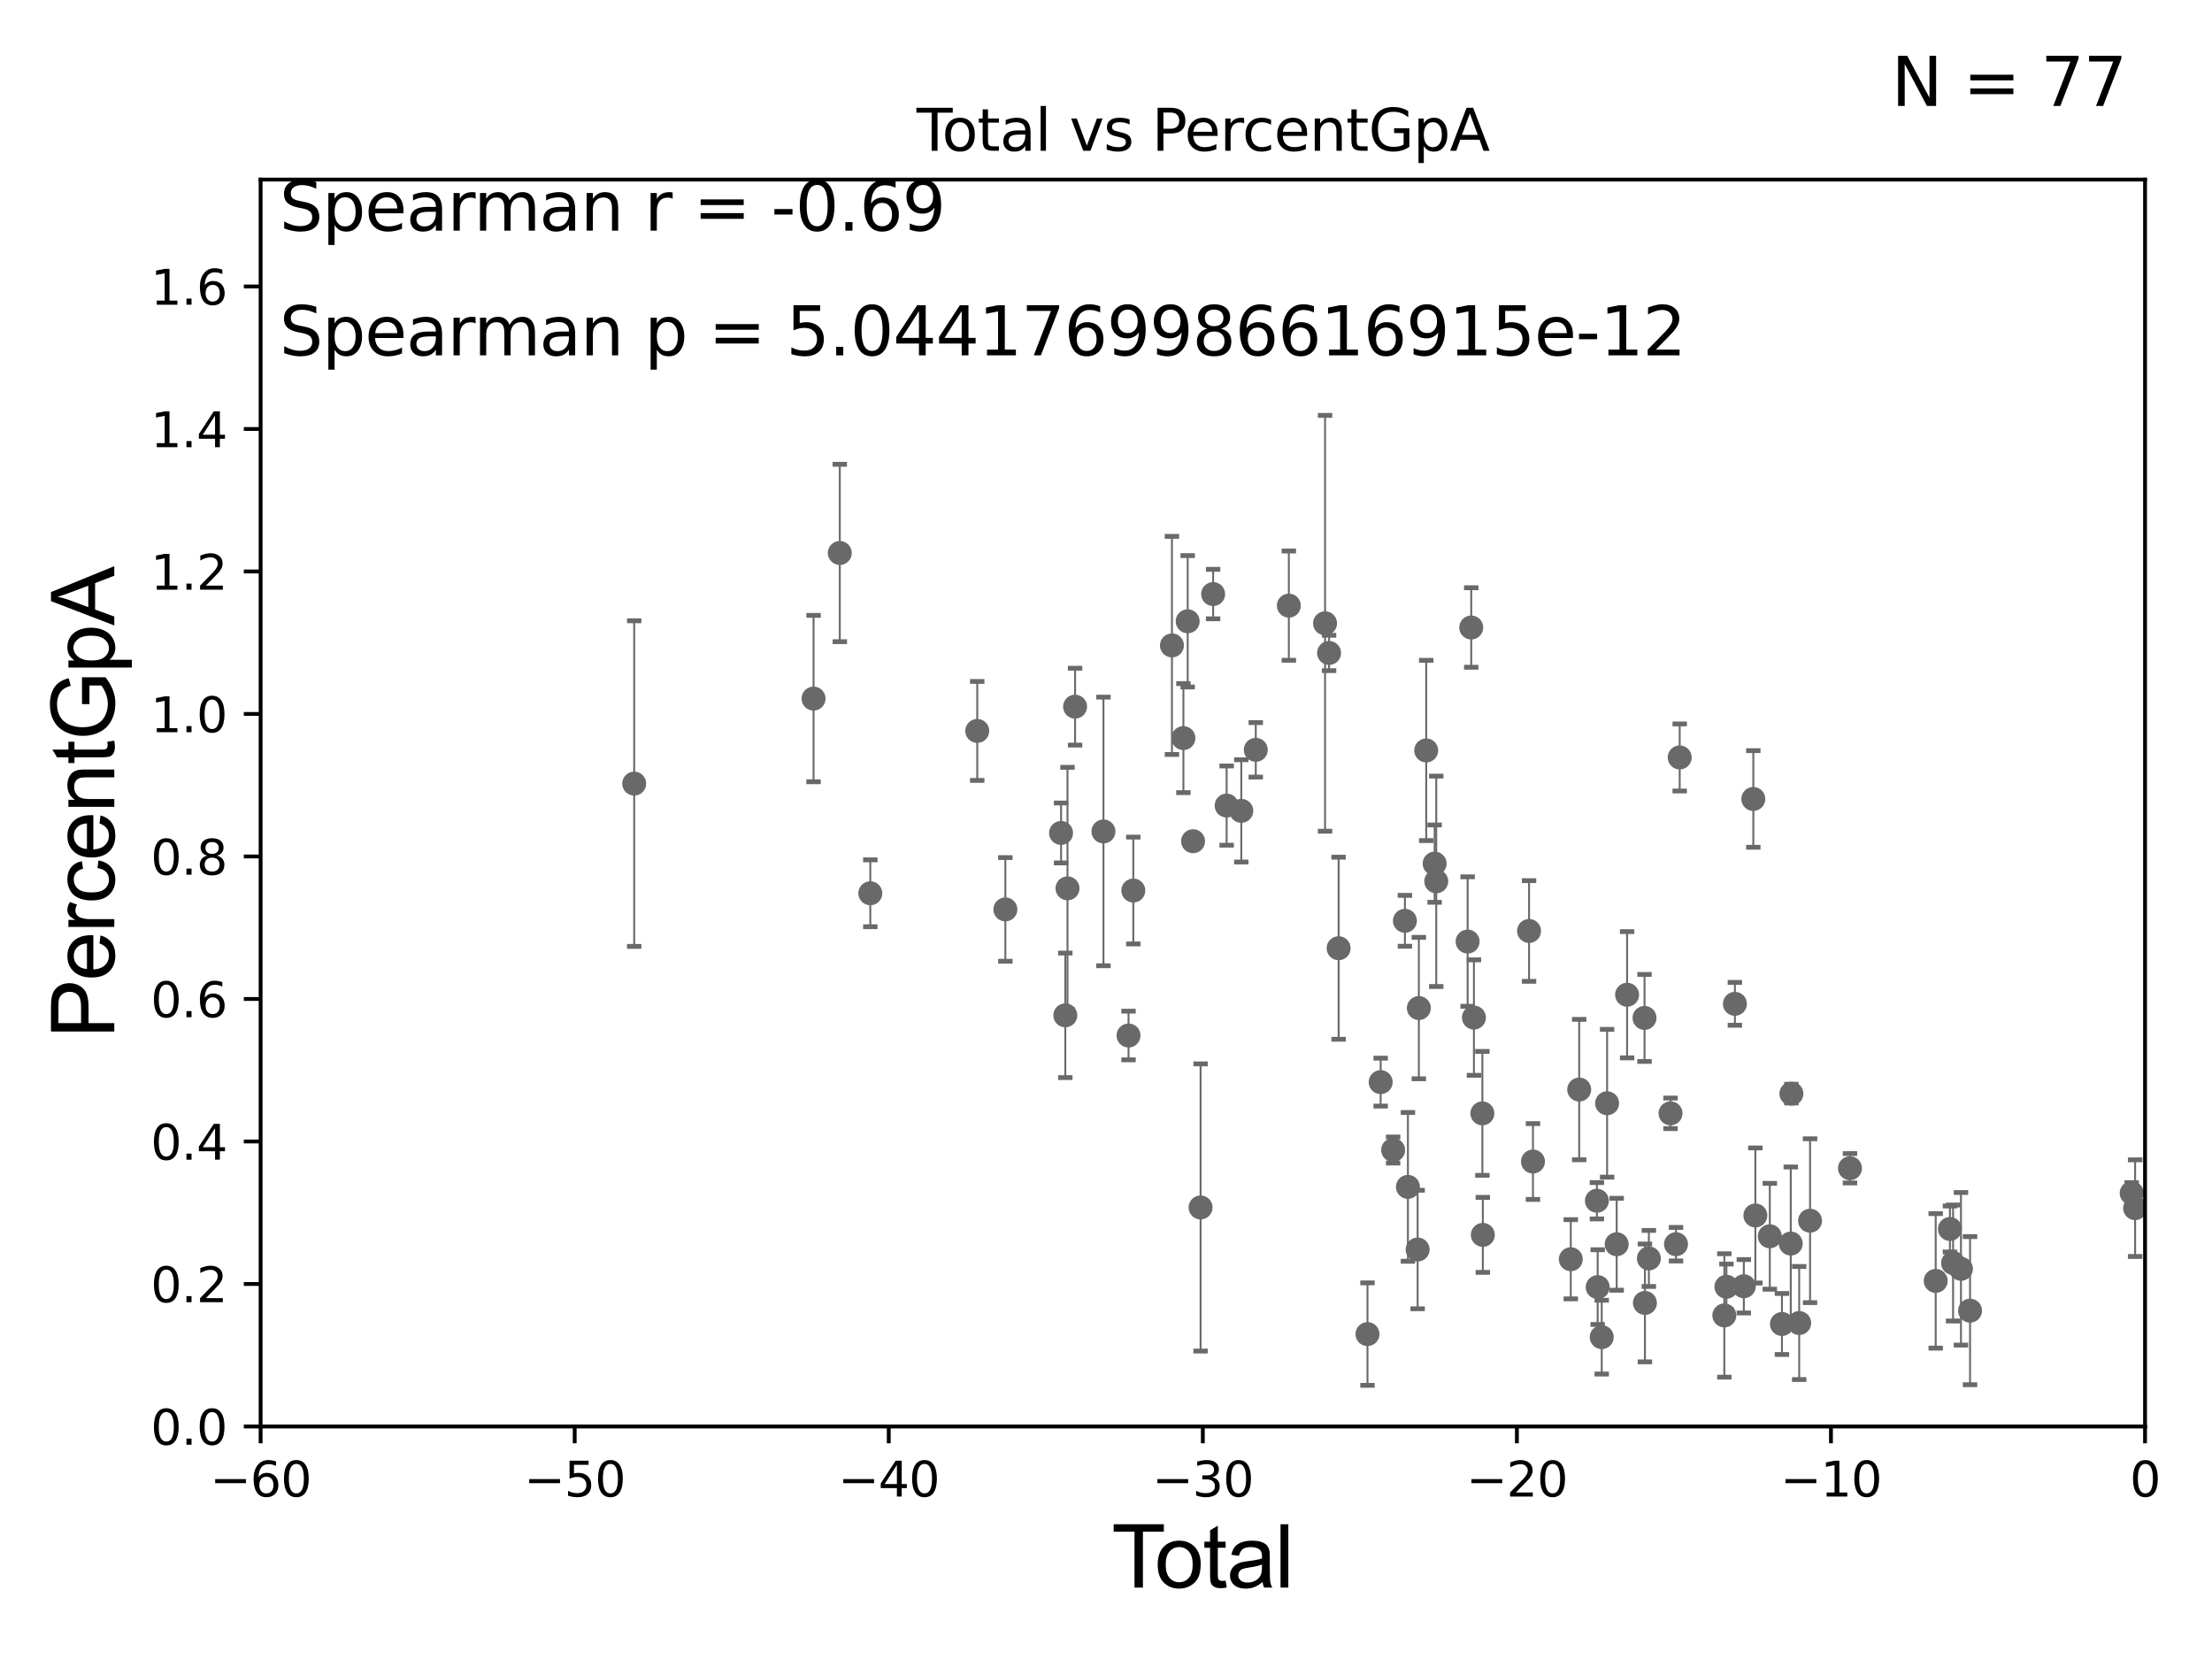 <?xml version="1.0" encoding="utf-8" standalone="no"?>
<!DOCTYPE svg PUBLIC "-//W3C//DTD SVG 1.1//EN"
  "http://www.w3.org/Graphics/SVG/1.1/DTD/svg11.dtd">
<svg xmlns:xlink="http://www.w3.org/1999/xlink" width="460.8pt" height="345.6pt" viewBox="0 0 460.8 345.6" xmlns="http://www.w3.org/2000/svg" version="1.1">
 <defs>
  <style type="text/css">*{stroke-linejoin: round; stroke-linecap: butt}</style>
 </defs>
 <g id="figure_1">
  <g id="patch_1">
   <path d="M 0 345.6 
L 460.8 345.6 
L 460.8 0 
L 0 0 
z
" style="fill: #ffffff"/>
  </g>
  <g id="axes_1">
   <g id="patch_2">
    <path d="M 54.29 297.16 
L 446.85 297.16 
L 446.85 37.411 
L 54.29 37.411 
z
" style="fill: #ffffff"/>
   </g>
   <g id="PathCollection_1">
    <defs>
     <path id="mbe23cd3583" d="M 0 1.118 
C 0.297 1.118 0.581 1 0.791 0.791 
C 1 0.581 1.118 0.297 1.118 0 
C 1.118 -0.297 1 -0.581 0.791 -0.791 
C 0.581 -1 0.297 -1.118 0 -1.118 
C -0.297 -1.118 -0.581 -1 -0.791 -0.791 
C -1 -0.581 -1.118 -0.297 -1.118 0 
C -1.118 0.297 -1 0.581 -0.791 0.791 
C -0.581 1 -0.297 1.118 0 1.118 
z
" style="stroke: #696969"/>
    </defs>
    <g clip-path="url(#p3666f21ef9)">
     <use xlink:href="#mbe23cd3583" x="132.114" y="163.235" style="fill: #696969; stroke: #696969"/>
     <use xlink:href="#mbe23cd3583" x="338.954" y="207.222" style="fill: #696969; stroke: #696969"/>
     <use xlink:href="#mbe23cd3583" x="336.786" y="259.199" style="fill: #696969; stroke: #696969"/>
     <use xlink:href="#mbe23cd3583" x="334.787" y="229.827" style="fill: #696969; stroke: #696969"/>
     <use xlink:href="#mbe23cd3583" x="333.67" y="278.551" style="fill: #696969; stroke: #696969"/>
     <use xlink:href="#mbe23cd3583" x="332.826" y="268.127" style="fill: #696969; stroke: #696969"/>
     <use xlink:href="#mbe23cd3583" x="332.664" y="250.135" style="fill: #696969; stroke: #696969"/>
     <use xlink:href="#mbe23cd3583" x="328.975" y="226.974" style="fill: #696969; stroke: #696969"/>
     <use xlink:href="#mbe23cd3583" x="327.221" y="262.321" style="fill: #696969; stroke: #696969"/>
     <use xlink:href="#mbe23cd3583" x="319.345" y="241.967" style="fill: #696969; stroke: #696969"/>
     <use xlink:href="#mbe23cd3583" x="342.585" y="212.051" style="fill: #696969; stroke: #696969"/>
     <use xlink:href="#mbe23cd3583" x="318.53" y="193.938" style="fill: #696969; stroke: #696969"/>
     <use xlink:href="#mbe23cd3583" x="444.067" y="248.545" style="fill: #696969; stroke: #696969"/>
     <use xlink:href="#mbe23cd3583" x="307.046" y="211.976" style="fill: #696969; stroke: #696969"/>
     <use xlink:href="#mbe23cd3583" x="306.486" y="130.72" style="fill: #696969; stroke: #696969"/>
     <use xlink:href="#mbe23cd3583" x="305.733" y="196.146" style="fill: #696969; stroke: #696969"/>
     <use xlink:href="#mbe23cd3583" x="299.197" y="183.593" style="fill: #696969; stroke: #696969"/>
     <use xlink:href="#mbe23cd3583" x="298.861" y="179.908" style="fill: #696969; stroke: #696969"/>
     <use xlink:href="#mbe23cd3583" x="297.107" y="156.332" style="fill: #696969; stroke: #696969"/>
     <use xlink:href="#mbe23cd3583" x="295.57" y="209.998" style="fill: #696969; stroke: #696969"/>
     <use xlink:href="#mbe23cd3583" x="295.318" y="260.297" style="fill: #696969; stroke: #696969"/>
     <use xlink:href="#mbe23cd3583" x="308.899" y="257.247" style="fill: #696969; stroke: #696969"/>
     <use xlink:href="#mbe23cd3583" x="293.296" y="247.249" style="fill: #696969; stroke: #696969"/>
     <use xlink:href="#mbe23cd3583" x="342.668" y="271.421" style="fill: #696969; stroke: #696969"/>
     <use xlink:href="#mbe23cd3583" x="348.002" y="231.928" style="fill: #696969; stroke: #696969"/>
     <use xlink:href="#mbe23cd3583" x="410.397" y="273.033" style="fill: #696969; stroke: #696969"/>
     <use xlink:href="#mbe23cd3583" x="408.505" y="264.317" style="fill: #696969; stroke: #696969"/>
     <use xlink:href="#mbe23cd3583" x="406.862" y="263.108" style="fill: #696969; stroke: #696969"/>
     <use xlink:href="#mbe23cd3583" x="406.205" y="256.02" style="fill: #696969; stroke: #696969"/>
     <use xlink:href="#mbe23cd3583" x="403.242" y="266.829" style="fill: #696969; stroke: #696969"/>
     <use xlink:href="#mbe23cd3583" x="385.383" y="243.366" style="fill: #696969; stroke: #696969"/>
     <use xlink:href="#mbe23cd3583" x="377.068" y="254.293" style="fill: #696969; stroke: #696969"/>
     <use xlink:href="#mbe23cd3583" x="374.804" y="275.61" style="fill: #696969; stroke: #696969"/>
     <use xlink:href="#mbe23cd3583" x="373.181" y="227.827" style="fill: #696969; stroke: #696969"/>
     <use xlink:href="#mbe23cd3583" x="343.49" y="262.158" style="fill: #696969; stroke: #696969"/>
     <use xlink:href="#mbe23cd3583" x="373.048" y="259.058" style="fill: #696969; stroke: #696969"/>
     <use xlink:href="#mbe23cd3583" x="368.683" y="257.542" style="fill: #696969; stroke: #696969"/>
     <use xlink:href="#mbe23cd3583" x="365.676" y="253.206" style="fill: #696969; stroke: #696969"/>
     <use xlink:href="#mbe23cd3583" x="365.247" y="166.435" style="fill: #696969; stroke: #696969"/>
     <use xlink:href="#mbe23cd3583" x="363.269" y="267.951" style="fill: #696969; stroke: #696969"/>
     <use xlink:href="#mbe23cd3583" x="361.409" y="209.115" style="fill: #696969; stroke: #696969"/>
     <use xlink:href="#mbe23cd3583" x="359.647" y="268.053" style="fill: #696969; stroke: #696969"/>
     <use xlink:href="#mbe23cd3583" x="359.21" y="274.025" style="fill: #696969; stroke: #696969"/>
     <use xlink:href="#mbe23cd3583" x="349.912" y="157.789" style="fill: #696969; stroke: #696969"/>
     <use xlink:href="#mbe23cd3583" x="349.144" y="259.187" style="fill: #696969; stroke: #696969"/>
     <use xlink:href="#mbe23cd3583" x="371.212" y="275.812" style="fill: #696969; stroke: #696969"/>
     <use xlink:href="#mbe23cd3583" x="292.669" y="191.818" style="fill: #696969; stroke: #696969"/>
     <use xlink:href="#mbe23cd3583" x="308.806" y="231.937" style="fill: #696969; stroke: #696969"/>
     <use xlink:href="#mbe23cd3583" x="287.62" y="225.427" style="fill: #696969; stroke: #696969"/>
     <use xlink:href="#mbe23cd3583" x="246.525" y="153.76" style="fill: #696969; stroke: #696969"/>
     <use xlink:href="#mbe23cd3583" x="244.136" y="134.451" style="fill: #696969; stroke: #696969"/>
     <use xlink:href="#mbe23cd3583" x="290.216" y="239.572" style="fill: #696969; stroke: #696969"/>
     <use xlink:href="#mbe23cd3583" x="235.095" y="215.715" style="fill: #696969; stroke: #696969"/>
     <use xlink:href="#mbe23cd3583" x="229.87" y="173.206" style="fill: #696969; stroke: #696969"/>
     <use xlink:href="#mbe23cd3583" x="223.959" y="147.21" style="fill: #696969; stroke: #696969"/>
     <use xlink:href="#mbe23cd3583" x="247.416" y="129.427" style="fill: #696969; stroke: #696969"/>
     <use xlink:href="#mbe23cd3583" x="222.379" y="185.062" style="fill: #696969; stroke: #696969"/>
     <use xlink:href="#mbe23cd3583" x="221.04" y="173.521" style="fill: #696969; stroke: #696969"/>
     <use xlink:href="#mbe23cd3583" x="209.434" y="189.444" style="fill: #696969; stroke: #696969"/>
     <use xlink:href="#mbe23cd3583" x="203.577" y="152.266" style="fill: #696969; stroke: #696969"/>
     <use xlink:href="#mbe23cd3583" x="181.301" y="186.085" style="fill: #696969; stroke: #696969"/>
     <use xlink:href="#mbe23cd3583" x="174.945" y="115.196" style="fill: #696969; stroke: #696969"/>
     <use xlink:href="#mbe23cd3583" x="169.478" y="145.526" style="fill: #696969; stroke: #696969"/>
     <use xlink:href="#mbe23cd3583" x="221.922" y="211.513" style="fill: #696969; stroke: #696969"/>
     <use xlink:href="#mbe23cd3583" x="248.537" y="175.238" style="fill: #696969; stroke: #696969"/>
     <use xlink:href="#mbe23cd3583" x="236.088" y="185.514" style="fill: #696969; stroke: #696969"/>
     <use xlink:href="#mbe23cd3583" x="444.783" y="251.681" style="fill: #696969; stroke: #696969"/>
     <use xlink:href="#mbe23cd3583" x="278.859" y="197.533" style="fill: #696969; stroke: #696969"/>
     <use xlink:href="#mbe23cd3583" x="276.868" y="136.023" style="fill: #696969; stroke: #696969"/>
     <use xlink:href="#mbe23cd3583" x="276.033" y="129.845" style="fill: #696969; stroke: #696969"/>
     <use xlink:href="#mbe23cd3583" x="268.489" y="126.165" style="fill: #696969; stroke: #696969"/>
     <use xlink:href="#mbe23cd3583" x="250.102" y="251.538" style="fill: #696969; stroke: #696969"/>
     <use xlink:href="#mbe23cd3583" x="261.6" y="156.205" style="fill: #696969; stroke: #696969"/>
     <use xlink:href="#mbe23cd3583" x="258.583" y="168.917" style="fill: #696969; stroke: #696969"/>
     <use xlink:href="#mbe23cd3583" x="284.872" y="277.915" style="fill: #696969; stroke: #696969"/>
     <use xlink:href="#mbe23cd3583" x="252.717" y="123.755" style="fill: #696969; stroke: #696969"/>
     <use xlink:href="#mbe23cd3583" x="255.531" y="167.814" style="fill: #696969; stroke: #696969"/>
    </g>
   </g>
   <g id="matplotlib.axis_1">
    <g id="xtick_1">
     <g id="line2d_1">
      <defs>
       <path id="m34f6af870b" d="M 0 0 
L 0 3.5 
" style="stroke: #000000; stroke-width: 0.8"/>
      </defs>
      <g>
       <use xlink:href="#m34f6af870b" x="54.29" y="297.16" style="stroke: #000000; stroke-width: 0.8"/>
      </g>
     </g>
     <g id="text_1">
      <!-- −60 -->
      <g transform="translate(43.738 311.758)scale(0.1 -0.1)">
       <defs>
        <path id="DejaVuSans-2212" d="M 678 2272 
L 4684 2272 
L 4684 1741 
L 678 1741 
L 678 2272 
z
" transform="scale(0.016)"/>
        <path id="DejaVuSans-36" d="M 2113 2584 
Q 1688 2584 1439 2293 
Q 1191 2003 1191 1497 
Q 1191 994 1439 701 
Q 1688 409 2113 409 
Q 2538 409 2786 701 
Q 3034 994 3034 1497 
Q 3034 2003 2786 2293 
Q 2538 2584 2113 2584 
z
M 3366 4563 
L 3366 3988 
Q 3128 4100 2886 4159 
Q 2644 4219 2406 4219 
Q 1781 4219 1451 3797 
Q 1122 3375 1075 2522 
Q 1259 2794 1537 2939 
Q 1816 3084 2150 3084 
Q 2853 3084 3261 2657 
Q 3669 2231 3669 1497 
Q 3669 778 3244 343 
Q 2819 -91 2113 -91 
Q 1303 -91 875 529 
Q 447 1150 447 2328 
Q 447 3434 972 4092 
Q 1497 4750 2381 4750 
Q 2619 4750 2861 4703 
Q 3103 4656 3366 4563 
z
" transform="scale(0.016)"/>
        <path id="DejaVuSans-30" d="M 2034 4250 
Q 1547 4250 1301 3770 
Q 1056 3291 1056 2328 
Q 1056 1369 1301 889 
Q 1547 409 2034 409 
Q 2525 409 2770 889 
Q 3016 1369 3016 2328 
Q 3016 3291 2770 3770 
Q 2525 4250 2034 4250 
z
M 2034 4750 
Q 2819 4750 3233 4129 
Q 3647 3509 3647 2328 
Q 3647 1150 3233 529 
Q 2819 -91 2034 -91 
Q 1250 -91 836 529 
Q 422 1150 422 2328 
Q 422 3509 836 4129 
Q 1250 4750 2034 4750 
z
" transform="scale(0.016)"/>
       </defs>
       <use xlink:href="#DejaVuSans-2212"/>
       <use xlink:href="#DejaVuSans-36" x="83.789"/>
       <use xlink:href="#DejaVuSans-30" x="147.412"/>
      </g>
     </g>
    </g>
    <g id="xtick_2">
     <g id="line2d_2">
      <g>
       <use xlink:href="#m34f6af870b" x="119.717" y="297.16" style="stroke: #000000; stroke-width: 0.8"/>
      </g>
     </g>
     <g id="text_2">
      <!-- −50 -->
      <g transform="translate(109.164 311.758)scale(0.1 -0.1)">
       <defs>
        <path id="DejaVuSans-35" d="M 691 4666 
L 3169 4666 
L 3169 4134 
L 1269 4134 
L 1269 2991 
Q 1406 3038 1543 3061 
Q 1681 3084 1819 3084 
Q 2600 3084 3056 2656 
Q 3513 2228 3513 1497 
Q 3513 744 3044 326 
Q 2575 -91 1722 -91 
Q 1428 -91 1123 -41 
Q 819 9 494 109 
L 494 744 
Q 775 591 1075 516 
Q 1375 441 1709 441 
Q 2250 441 2565 725 
Q 2881 1009 2881 1497 
Q 2881 1984 2565 2268 
Q 2250 2553 1709 2553 
Q 1456 2553 1204 2497 
Q 953 2441 691 2322 
L 691 4666 
z
" transform="scale(0.016)"/>
       </defs>
       <use xlink:href="#DejaVuSans-2212"/>
       <use xlink:href="#DejaVuSans-35" x="83.789"/>
       <use xlink:href="#DejaVuSans-30" x="147.412"/>
      </g>
     </g>
    </g>
    <g id="xtick_3">
     <g id="line2d_3">
      <g>
       <use xlink:href="#m34f6af870b" x="185.143" y="297.16" style="stroke: #000000; stroke-width: 0.8"/>
      </g>
     </g>
     <g id="text_3">
      <!-- −40 -->
      <g transform="translate(174.591 311.758)scale(0.1 -0.1)">
       <defs>
        <path id="DejaVuSans-34" d="M 2419 4116 
L 825 1625 
L 2419 1625 
L 2419 4116 
z
M 2253 4666 
L 3047 4666 
L 3047 1625 
L 3713 1625 
L 3713 1100 
L 3047 1100 
L 3047 0 
L 2419 0 
L 2419 1100 
L 313 1100 
L 313 1709 
L 2253 4666 
z
" transform="scale(0.016)"/>
       </defs>
       <use xlink:href="#DejaVuSans-2212"/>
       <use xlink:href="#DejaVuSans-34" x="83.789"/>
       <use xlink:href="#DejaVuSans-30" x="147.412"/>
      </g>
     </g>
    </g>
    <g id="xtick_4">
     <g id="line2d_4">
      <g>
       <use xlink:href="#m34f6af870b" x="250.57" y="297.16" style="stroke: #000000; stroke-width: 0.8"/>
      </g>
     </g>
     <g id="text_4">
      <!-- −30 -->
      <g transform="translate(240.018 311.758)scale(0.1 -0.1)">
       <defs>
        <path id="DejaVuSans-33" d="M 2597 2516 
Q 3050 2419 3304 2112 
Q 3559 1806 3559 1356 
Q 3559 666 3084 287 
Q 2609 -91 1734 -91 
Q 1441 -91 1130 -33 
Q 819 25 488 141 
L 488 750 
Q 750 597 1062 519 
Q 1375 441 1716 441 
Q 2309 441 2620 675 
Q 2931 909 2931 1356 
Q 2931 1769 2642 2001 
Q 2353 2234 1838 2234 
L 1294 2234 
L 1294 2753 
L 1863 2753 
Q 2328 2753 2575 2939 
Q 2822 3125 2822 3475 
Q 2822 3834 2567 4026 
Q 2313 4219 1838 4219 
Q 1578 4219 1281 4162 
Q 984 4106 628 3988 
L 628 4550 
Q 988 4650 1302 4700 
Q 1616 4750 1894 4750 
Q 2613 4750 3031 4423 
Q 3450 4097 3450 3541 
Q 3450 3153 3228 2886 
Q 3006 2619 2597 2516 
z
" transform="scale(0.016)"/>
       </defs>
       <use xlink:href="#DejaVuSans-2212"/>
       <use xlink:href="#DejaVuSans-33" x="83.789"/>
       <use xlink:href="#DejaVuSans-30" x="147.412"/>
      </g>
     </g>
    </g>
    <g id="xtick_5">
     <g id="line2d_5">
      <g>
       <use xlink:href="#m34f6af870b" x="315.997" y="297.16" style="stroke: #000000; stroke-width: 0.8"/>
      </g>
     </g>
     <g id="text_5">
      <!-- −20 -->
      <g transform="translate(305.444 311.758)scale(0.1 -0.1)">
       <defs>
        <path id="DejaVuSans-32" d="M 1228 531 
L 3431 531 
L 3431 0 
L 469 0 
L 469 531 
Q 828 903 1448 1529 
Q 2069 2156 2228 2338 
Q 2531 2678 2651 2914 
Q 2772 3150 2772 3378 
Q 2772 3750 2511 3984 
Q 2250 4219 1831 4219 
Q 1534 4219 1204 4116 
Q 875 4013 500 3803 
L 500 4441 
Q 881 4594 1212 4672 
Q 1544 4750 1819 4750 
Q 2544 4750 2975 4387 
Q 3406 4025 3406 3419 
Q 3406 3131 3298 2873 
Q 3191 2616 2906 2266 
Q 2828 2175 2409 1742 
Q 1991 1309 1228 531 
z
" transform="scale(0.016)"/>
       </defs>
       <use xlink:href="#DejaVuSans-2212"/>
       <use xlink:href="#DejaVuSans-32" x="83.789"/>
       <use xlink:href="#DejaVuSans-30" x="147.412"/>
      </g>
     </g>
    </g>
    <g id="xtick_6">
     <g id="line2d_6">
      <g>
       <use xlink:href="#m34f6af870b" x="381.423" y="297.16" style="stroke: #000000; stroke-width: 0.8"/>
      </g>
     </g>
     <g id="text_6">
      <!-- −10 -->
      <g transform="translate(370.871 311.758)scale(0.1 -0.1)">
       <defs>
        <path id="DejaVuSans-31" d="M 794 531 
L 1825 531 
L 1825 4091 
L 703 3866 
L 703 4441 
L 1819 4666 
L 2450 4666 
L 2450 531 
L 3481 531 
L 3481 0 
L 794 0 
L 794 531 
z
" transform="scale(0.016)"/>
       </defs>
       <use xlink:href="#DejaVuSans-2212"/>
       <use xlink:href="#DejaVuSans-31" x="83.789"/>
       <use xlink:href="#DejaVuSans-30" x="147.412"/>
      </g>
     </g>
    </g>
    <g id="xtick_7">
     <g id="line2d_7">
      <g>
       <use xlink:href="#m34f6af870b" x="446.85" y="297.16" style="stroke: #000000; stroke-width: 0.8"/>
      </g>
     </g>
     <g id="text_7">
      <!-- 0 -->
      <g transform="translate(443.669 311.758)scale(0.1 -0.1)">
       <use xlink:href="#DejaVuSans-30"/>
      </g>
     </g>
    </g>
    <g id="text_8">
     <!-- Total -->
     <g transform="translate(231.565 330.722)scale(0.18 -0.18)">
      <defs>
       <path id="ArialMT-54" d="M 1659 0 
L 1659 4041 
L 150 4041 
L 150 4581 
L 3781 4581 
L 3781 4041 
L 2266 4041 
L 2266 0 
L 1659 0 
z
" transform="scale(0.016)"/>
       <path id="ArialMT-6f" d="M 213 1659 
Q 213 2581 725 3025 
Q 1153 3394 1769 3394 
Q 2453 3394 2887 2945 
Q 3322 2497 3322 1706 
Q 3322 1066 3130 698 
Q 2938 331 2570 128 
Q 2203 -75 1769 -75 
Q 1072 -75 642 372 
Q 213 819 213 1659 
z
M 791 1659 
Q 791 1022 1069 705 
Q 1347 388 1769 388 
Q 2188 388 2466 706 
Q 2744 1025 2744 1678 
Q 2744 2294 2464 2611 
Q 2184 2928 1769 2928 
Q 1347 2928 1069 2612 
Q 791 2297 791 1659 
z
" transform="scale(0.016)"/>
       <path id="ArialMT-74" d="M 1650 503 
L 1731 6 
Q 1494 -44 1306 -44 
Q 1000 -44 831 53 
Q 663 150 594 308 
Q 525 466 525 972 
L 525 2881 
L 113 2881 
L 113 3319 
L 525 3319 
L 525 4141 
L 1084 4478 
L 1084 3319 
L 1650 3319 
L 1650 2881 
L 1084 2881 
L 1084 941 
Q 1084 700 1114 631 
Q 1144 563 1211 522 
Q 1278 481 1403 481 
Q 1497 481 1650 503 
z
" transform="scale(0.016)"/>
       <path id="ArialMT-61" d="M 2588 409 
Q 2275 144 1986 34 
Q 1697 -75 1366 -75 
Q 819 -75 525 192 
Q 231 459 231 875 
Q 231 1119 342 1320 
Q 453 1522 633 1644 
Q 813 1766 1038 1828 
Q 1203 1872 1538 1913 
Q 2219 1994 2541 2106 
Q 2544 2222 2544 2253 
Q 2544 2597 2384 2738 
Q 2169 2928 1744 2928 
Q 1347 2928 1158 2789 
Q 969 2650 878 2297 
L 328 2372 
Q 403 2725 575 2942 
Q 747 3159 1072 3276 
Q 1397 3394 1825 3394 
Q 2250 3394 2515 3294 
Q 2781 3194 2906 3042 
Q 3031 2891 3081 2659 
Q 3109 2516 3109 2141 
L 3109 1391 
Q 3109 606 3145 398 
Q 3181 191 3288 0 
L 2700 0 
Q 2613 175 2588 409 
z
M 2541 1666 
Q 2234 1541 1622 1453 
Q 1275 1403 1131 1340 
Q 988 1278 909 1158 
Q 831 1038 831 891 
Q 831 666 1001 516 
Q 1172 366 1500 366 
Q 1825 366 2078 508 
Q 2331 650 2450 897 
Q 2541 1088 2541 1459 
L 2541 1666 
z
" transform="scale(0.016)"/>
       <path id="ArialMT-6c" d="M 409 0 
L 409 4581 
L 972 4581 
L 972 0 
L 409 0 
z
" transform="scale(0.016)"/>
      </defs>
      <use xlink:href="#ArialMT-54"/>
      <use xlink:href="#ArialMT-6f" x="49.959"/>
      <use xlink:href="#ArialMT-74" x="105.574"/>
      <use xlink:href="#ArialMT-61" x="133.357"/>
      <use xlink:href="#ArialMT-6c" x="188.973"/>
     </g>
    </g>
   </g>
   <g id="matplotlib.axis_2">
    <g id="ytick_1">
     <g id="line2d_8">
      <defs>
       <path id="m586a3a85cd" d="M 0 0 
L -3.5 0 
" style="stroke: #000000; stroke-width: 0.8"/>
      </defs>
      <g>
       <use xlink:href="#m586a3a85cd" x="54.29" y="297.16" style="stroke: #000000; stroke-width: 0.8"/>
      </g>
     </g>
     <g id="text_9">
      <!-- 0.0 -->
      <g transform="translate(31.387 300.959)scale(0.1 -0.1)">
       <defs>
        <path id="DejaVuSans-2e" d="M 684 794 
L 1344 794 
L 1344 0 
L 684 0 
L 684 794 
z
" transform="scale(0.016)"/>
       </defs>
       <use xlink:href="#DejaVuSans-30"/>
       <use xlink:href="#DejaVuSans-2e" x="63.623"/>
       <use xlink:href="#DejaVuSans-30" x="95.41"/>
      </g>
     </g>
    </g>
    <g id="ytick_2">
     <g id="line2d_9">
      <g>
       <use xlink:href="#m586a3a85cd" x="54.29" y="267.474" style="stroke: #000000; stroke-width: 0.8"/>
      </g>
     </g>
     <g id="text_10">
      <!-- 0.2 -->
      <g transform="translate(31.387 271.274)scale(0.1 -0.1)">
       <use xlink:href="#DejaVuSans-30"/>
       <use xlink:href="#DejaVuSans-2e" x="63.623"/>
       <use xlink:href="#DejaVuSans-32" x="95.41"/>
      </g>
     </g>
    </g>
    <g id="ytick_3">
     <g id="line2d_10">
      <g>
       <use xlink:href="#m586a3a85cd" x="54.29" y="237.789" style="stroke: #000000; stroke-width: 0.8"/>
      </g>
     </g>
     <g id="text_11">
      <!-- 0.4 -->
      <g transform="translate(31.387 241.588)scale(0.1 -0.1)">
       <use xlink:href="#DejaVuSans-30"/>
       <use xlink:href="#DejaVuSans-2e" x="63.623"/>
       <use xlink:href="#DejaVuSans-34" x="95.41"/>
      </g>
     </g>
    </g>
    <g id="ytick_4">
     <g id="line2d_11">
      <g>
       <use xlink:href="#m586a3a85cd" x="54.29" y="208.103" style="stroke: #000000; stroke-width: 0.8"/>
      </g>
     </g>
     <g id="text_12">
      <!-- 0.6 -->
      <g transform="translate(31.387 211.902)scale(0.1 -0.1)">
       <use xlink:href="#DejaVuSans-30"/>
       <use xlink:href="#DejaVuSans-2e" x="63.623"/>
       <use xlink:href="#DejaVuSans-36" x="95.41"/>
      </g>
     </g>
    </g>
    <g id="ytick_5">
     <g id="line2d_12">
      <g>
       <use xlink:href="#m586a3a85cd" x="54.29" y="178.418" style="stroke: #000000; stroke-width: 0.8"/>
      </g>
     </g>
     <g id="text_13">
      <!-- 0.8 -->
      <g transform="translate(31.387 182.217)scale(0.1 -0.1)">
       <defs>
        <path id="DejaVuSans-38" d="M 2034 2216 
Q 1584 2216 1326 1975 
Q 1069 1734 1069 1313 
Q 1069 891 1326 650 
Q 1584 409 2034 409 
Q 2484 409 2743 651 
Q 3003 894 3003 1313 
Q 3003 1734 2745 1975 
Q 2488 2216 2034 2216 
z
M 1403 2484 
Q 997 2584 770 2862 
Q 544 3141 544 3541 
Q 544 4100 942 4425 
Q 1341 4750 2034 4750 
Q 2731 4750 3128 4425 
Q 3525 4100 3525 3541 
Q 3525 3141 3298 2862 
Q 3072 2584 2669 2484 
Q 3125 2378 3379 2068 
Q 3634 1759 3634 1313 
Q 3634 634 3220 271 
Q 2806 -91 2034 -91 
Q 1263 -91 848 271 
Q 434 634 434 1313 
Q 434 1759 690 2068 
Q 947 2378 1403 2484 
z
M 1172 3481 
Q 1172 3119 1398 2916 
Q 1625 2713 2034 2713 
Q 2441 2713 2670 2916 
Q 2900 3119 2900 3481 
Q 2900 3844 2670 4047 
Q 2441 4250 2034 4250 
Q 1625 4250 1398 4047 
Q 1172 3844 1172 3481 
z
" transform="scale(0.016)"/>
       </defs>
       <use xlink:href="#DejaVuSans-30"/>
       <use xlink:href="#DejaVuSans-2e" x="63.623"/>
       <use xlink:href="#DejaVuSans-38" x="95.41"/>
      </g>
     </g>
    </g>
    <g id="ytick_6">
     <g id="line2d_13">
      <g>
       <use xlink:href="#m586a3a85cd" x="54.29" y="148.732" style="stroke: #000000; stroke-width: 0.8"/>
      </g>
     </g>
     <g id="text_14">
      <!-- 1.0 -->
      <g transform="translate(31.387 152.531)scale(0.1 -0.1)">
       <use xlink:href="#DejaVuSans-31"/>
       <use xlink:href="#DejaVuSans-2e" x="63.623"/>
       <use xlink:href="#DejaVuSans-30" x="95.41"/>
      </g>
     </g>
    </g>
    <g id="ytick_7">
     <g id="line2d_14">
      <g>
       <use xlink:href="#m586a3a85cd" x="54.29" y="119.047" style="stroke: #000000; stroke-width: 0.8"/>
      </g>
     </g>
     <g id="text_15">
      <!-- 1.2 -->
      <g transform="translate(31.387 122.846)scale(0.1 -0.1)">
       <use xlink:href="#DejaVuSans-31"/>
       <use xlink:href="#DejaVuSans-2e" x="63.623"/>
       <use xlink:href="#DejaVuSans-32" x="95.41"/>
      </g>
     </g>
    </g>
    <g id="ytick_8">
     <g id="line2d_15">
      <g>
       <use xlink:href="#m586a3a85cd" x="54.29" y="89.361" style="stroke: #000000; stroke-width: 0.8"/>
      </g>
     </g>
     <g id="text_16">
      <!-- 1.4 -->
      <g transform="translate(31.387 93.16)scale(0.1 -0.1)">
       <use xlink:href="#DejaVuSans-31"/>
       <use xlink:href="#DejaVuSans-2e" x="63.623"/>
       <use xlink:href="#DejaVuSans-34" x="95.41"/>
      </g>
     </g>
    </g>
    <g id="ytick_9">
     <g id="line2d_16">
      <g>
       <use xlink:href="#m586a3a85cd" x="54.29" y="59.675" style="stroke: #000000; stroke-width: 0.8"/>
      </g>
     </g>
     <g id="text_17">
      <!-- 1.6 -->
      <g transform="translate(31.387 63.475)scale(0.1 -0.1)">
       <use xlink:href="#DejaVuSans-31"/>
       <use xlink:href="#DejaVuSans-2e" x="63.623"/>
       <use xlink:href="#DejaVuSans-36" x="95.41"/>
      </g>
     </g>
    </g>
    <g id="text_18">
     <!-- PercentGpA -->
     <g transform="translate(23.809 216.309)rotate(-90)scale(0.18 -0.18)">
      <defs>
       <path id="ArialMT-50" d="M 494 0 
L 494 4581 
L 2222 4581 
Q 2678 4581 2919 4538 
Q 3256 4481 3484 4323 
Q 3713 4166 3852 3881 
Q 3991 3597 3991 3256 
Q 3991 2672 3619 2267 
Q 3247 1863 2275 1863 
L 1100 1863 
L 1100 0 
L 494 0 
z
M 1100 2403 
L 2284 2403 
Q 2872 2403 3119 2622 
Q 3366 2841 3366 3238 
Q 3366 3525 3220 3729 
Q 3075 3934 2838 4000 
Q 2684 4041 2272 4041 
L 1100 4041 
L 1100 2403 
z
" transform="scale(0.016)"/>
       <path id="ArialMT-65" d="M 2694 1069 
L 3275 997 
Q 3138 488 2766 206 
Q 2394 -75 1816 -75 
Q 1088 -75 661 373 
Q 234 822 234 1631 
Q 234 2469 665 2931 
Q 1097 3394 1784 3394 
Q 2450 3394 2872 2941 
Q 3294 2488 3294 1666 
Q 3294 1616 3291 1516 
L 816 1516 
Q 847 969 1125 678 
Q 1403 388 1819 388 
Q 2128 388 2347 550 
Q 2566 713 2694 1069 
z
M 847 1978 
L 2700 1978 
Q 2663 2397 2488 2606 
Q 2219 2931 1791 2931 
Q 1403 2931 1139 2672 
Q 875 2413 847 1978 
z
" transform="scale(0.016)"/>
       <path id="ArialMT-72" d="M 416 0 
L 416 3319 
L 922 3319 
L 922 2816 
Q 1116 3169 1280 3281 
Q 1444 3394 1641 3394 
Q 1925 3394 2219 3213 
L 2025 2691 
Q 1819 2813 1613 2813 
Q 1428 2813 1281 2702 
Q 1134 2591 1072 2394 
Q 978 2094 978 1738 
L 978 0 
L 416 0 
z
" transform="scale(0.016)"/>
       <path id="ArialMT-63" d="M 2588 1216 
L 3141 1144 
Q 3050 572 2676 248 
Q 2303 -75 1759 -75 
Q 1078 -75 664 370 
Q 250 816 250 1647 
Q 250 2184 428 2587 
Q 606 2991 970 3192 
Q 1334 3394 1763 3394 
Q 2303 3394 2647 3120 
Q 2991 2847 3088 2344 
L 2541 2259 
Q 2463 2594 2264 2762 
Q 2066 2931 1784 2931 
Q 1359 2931 1093 2626 
Q 828 2322 828 1663 
Q 828 994 1084 691 
Q 1341 388 1753 388 
Q 2084 388 2306 591 
Q 2528 794 2588 1216 
z
" transform="scale(0.016)"/>
       <path id="ArialMT-6e" d="M 422 0 
L 422 3319 
L 928 3319 
L 928 2847 
Q 1294 3394 1984 3394 
Q 2284 3394 2536 3286 
Q 2788 3178 2913 3003 
Q 3038 2828 3088 2588 
Q 3119 2431 3119 2041 
L 3119 0 
L 2556 0 
L 2556 2019 
Q 2556 2363 2490 2533 
Q 2425 2703 2258 2804 
Q 2091 2906 1866 2906 
Q 1506 2906 1245 2678 
Q 984 2450 984 1813 
L 984 0 
L 422 0 
z
" transform="scale(0.016)"/>
       <path id="ArialMT-47" d="M 2638 1797 
L 2638 2334 
L 4578 2338 
L 4578 638 
Q 4131 281 3656 101 
Q 3181 -78 2681 -78 
Q 2006 -78 1454 211 
Q 903 500 622 1047 
Q 341 1594 341 2269 
Q 341 2938 620 3517 
Q 900 4097 1425 4378 
Q 1950 4659 2634 4659 
Q 3131 4659 3532 4498 
Q 3934 4338 4162 4050 
Q 4391 3763 4509 3300 
L 3963 3150 
Q 3859 3500 3706 3700 
Q 3553 3900 3268 4020 
Q 2984 4141 2638 4141 
Q 2222 4141 1919 4014 
Q 1616 3888 1430 3681 
Q 1244 3475 1141 3228 
Q 966 2803 966 2306 
Q 966 1694 1177 1281 
Q 1388 869 1791 669 
Q 2194 469 2647 469 
Q 3041 469 3416 620 
Q 3791 772 3984 944 
L 3984 1797 
L 2638 1797 
z
" transform="scale(0.016)"/>
       <path id="ArialMT-70" d="M 422 -1272 
L 422 3319 
L 934 3319 
L 934 2888 
Q 1116 3141 1344 3267 
Q 1572 3394 1897 3394 
Q 2322 3394 2647 3175 
Q 2972 2956 3137 2557 
Q 3303 2159 3303 1684 
Q 3303 1175 3120 767 
Q 2938 359 2589 142 
Q 2241 -75 1856 -75 
Q 1575 -75 1351 44 
Q 1128 163 984 344 
L 984 -1272 
L 422 -1272 
z
M 931 1641 
Q 931 1000 1190 694 
Q 1450 388 1819 388 
Q 2194 388 2461 705 
Q 2728 1022 2728 1688 
Q 2728 2322 2467 2637 
Q 2206 2953 1844 2953 
Q 1484 2953 1207 2617 
Q 931 2281 931 1641 
z
" transform="scale(0.016)"/>
       <path id="ArialMT-41" d="M -9 0 
L 1750 4581 
L 2403 4581 
L 4278 0 
L 3588 0 
L 3053 1388 
L 1138 1388 
L 634 0 
L -9 0 
z
M 1313 1881 
L 2866 1881 
L 2388 3150 
Q 2169 3728 2063 4100 
Q 1975 3659 1816 3225 
L 1313 1881 
z
" transform="scale(0.016)"/>
      </defs>
      <use xlink:href="#ArialMT-50"/>
      <use xlink:href="#ArialMT-65" x="66.699"/>
      <use xlink:href="#ArialMT-72" x="122.314"/>
      <use xlink:href="#ArialMT-63" x="155.615"/>
      <use xlink:href="#ArialMT-65" x="205.615"/>
      <use xlink:href="#ArialMT-6e" x="261.23"/>
      <use xlink:href="#ArialMT-74" x="316.846"/>
      <use xlink:href="#ArialMT-47" x="344.629"/>
      <use xlink:href="#ArialMT-70" x="422.412"/>
      <use xlink:href="#ArialMT-41" x="478.027"/>
     </g>
    </g>
   </g>
   <g id="LineCollection_1">
    <path d="M 132.114 197.15 
L 132.114 129.319 
" clip-path="url(#p3666f21ef9)" style="fill: none; stroke: #696969; stroke-width: 0.4"/>
    <path d="M 338.954 220.374 
L 338.954 194.071 
" clip-path="url(#p3666f21ef9)" style="fill: none; stroke: #696969; stroke-width: 0.4"/>
    <path d="M 336.786 268.774 
L 336.786 249.625 
" clip-path="url(#p3666f21ef9)" style="fill: none; stroke: #696969; stroke-width: 0.4"/>
    <path d="M 334.787 245.221 
L 334.787 214.433 
" clip-path="url(#p3666f21ef9)" style="fill: none; stroke: #696969; stroke-width: 0.4"/>
    <path d="M 333.67 286.235 
L 333.67 270.867 
" clip-path="url(#p3666f21ef9)" style="fill: none; stroke: #696969; stroke-width: 0.4"/>
    <path d="M 332.826 275.908 
L 332.826 260.346 
" clip-path="url(#p3666f21ef9)" style="fill: none; stroke: #696969; stroke-width: 0.4"/>
    <path d="M 332.664 253.922 
L 332.664 246.348 
" clip-path="url(#p3666f21ef9)" style="fill: none; stroke: #696969; stroke-width: 0.4"/>
    <path d="M 328.975 241.598 
L 328.975 212.351 
" clip-path="url(#p3666f21ef9)" style="fill: none; stroke: #696969; stroke-width: 0.4"/>
    <path d="M 327.221 270.572 
L 327.221 254.069 
" clip-path="url(#p3666f21ef9)" style="fill: none; stroke: #696969; stroke-width: 0.4"/>
    <path d="M 319.345 249.864 
L 319.345 234.07 
" clip-path="url(#p3666f21ef9)" style="fill: none; stroke: #696969; stroke-width: 0.4"/>
    <path d="M 342.585 221.113 
L 342.585 202.988 
" clip-path="url(#p3666f21ef9)" style="fill: none; stroke: #696969; stroke-width: 0.4"/>
    <path d="M 318.53 204.425 
L 318.53 183.452 
" clip-path="url(#p3666f21ef9)" style="fill: none; stroke: #696969; stroke-width: 0.4"/>
    <path d="M 444.067 250.734 
L 444.067 246.356 
" clip-path="url(#p3666f21ef9)" style="fill: none; stroke: #696969; stroke-width: 0.4"/>
    <path d="M 307.046 224.001 
L 307.046 199.95 
" clip-path="url(#p3666f21ef9)" style="fill: none; stroke: #696969; stroke-width: 0.4"/>
    <path d="M 306.486 139.001 
L 306.486 122.439 
" clip-path="url(#p3666f21ef9)" style="fill: none; stroke: #696969; stroke-width: 0.4"/>
    <path d="M 305.733 209.633 
L 305.733 182.658 
" clip-path="url(#p3666f21ef9)" style="fill: none; stroke: #696969; stroke-width: 0.4"/>
    <path d="M 299.197 205.505 
L 299.197 161.681 
" clip-path="url(#p3666f21ef9)" style="fill: none; stroke: #696969; stroke-width: 0.4"/>
    <path d="M 298.861 187.967 
L 298.861 171.85 
" clip-path="url(#p3666f21ef9)" style="fill: none; stroke: #696969; stroke-width: 0.4"/>
    <path d="M 297.107 175.104 
L 297.107 137.561 
" clip-path="url(#p3666f21ef9)" style="fill: none; stroke: #696969; stroke-width: 0.4"/>
    <path d="M 295.57 224.727 
L 295.57 195.269 
" clip-path="url(#p3666f21ef9)" style="fill: none; stroke: #696969; stroke-width: 0.4"/>
    <path d="M 295.318 272.637 
L 295.318 247.956 
" clip-path="url(#p3666f21ef9)" style="fill: none; stroke: #696969; stroke-width: 0.4"/>
    <path d="M 308.899 265.06 
L 308.899 249.434 
" clip-path="url(#p3666f21ef9)" style="fill: none; stroke: #696969; stroke-width: 0.4"/>
    <path d="M 293.296 262.744 
L 293.296 231.753 
" clip-path="url(#p3666f21ef9)" style="fill: none; stroke: #696969; stroke-width: 0.4"/>
    <path d="M 342.668 283.697 
L 342.668 259.146 
" clip-path="url(#p3666f21ef9)" style="fill: none; stroke: #696969; stroke-width: 0.4"/>
    <path d="M 348.002 235.106 
L 348.002 228.749 
" clip-path="url(#p3666f21ef9)" style="fill: none; stroke: #696969; stroke-width: 0.4"/>
    <path d="M 410.397 288.462 
L 410.397 257.604 
" clip-path="url(#p3666f21ef9)" style="fill: none; stroke: #696969; stroke-width: 0.4"/>
    <path d="M 408.505 280.211 
L 408.505 248.423 
" clip-path="url(#p3666f21ef9)" style="fill: none; stroke: #696969; stroke-width: 0.4"/>
    <path d="M 406.862 275.19 
L 406.862 251.025 
" clip-path="url(#p3666f21ef9)" style="fill: none; stroke: #696969; stroke-width: 0.4"/>
    <path d="M 406.205 260.805 
L 406.205 251.235 
" clip-path="url(#p3666f21ef9)" style="fill: none; stroke: #696969; stroke-width: 0.4"/>
    <path d="M 403.242 280.84 
L 403.242 252.817 
" clip-path="url(#p3666f21ef9)" style="fill: none; stroke: #696969; stroke-width: 0.4"/>
    <path d="M 385.383 246.426 
L 385.383 240.307 
" clip-path="url(#p3666f21ef9)" style="fill: none; stroke: #696969; stroke-width: 0.4"/>
    <path d="M 377.068 271.362 
L 377.068 237.224 
" clip-path="url(#p3666f21ef9)" style="fill: none; stroke: #696969; stroke-width: 0.4"/>
    <path d="M 374.804 287.385 
L 374.804 263.836 
" clip-path="url(#p3666f21ef9)" style="fill: none; stroke: #696969; stroke-width: 0.4"/>
    <path d="M 373.181 229.777 
L 373.181 225.878 
" clip-path="url(#p3666f21ef9)" style="fill: none; stroke: #696969; stroke-width: 0.4"/>
    <path d="M 343.49 267.999 
L 343.49 256.318 
" clip-path="url(#p3666f21ef9)" style="fill: none; stroke: #696969; stroke-width: 0.4"/>
    <path d="M 373.048 275.011 
L 373.048 243.105 
" clip-path="url(#p3666f21ef9)" style="fill: none; stroke: #696969; stroke-width: 0.4"/>
    <path d="M 368.683 268.568 
L 368.683 246.516 
" clip-path="url(#p3666f21ef9)" style="fill: none; stroke: #696969; stroke-width: 0.4"/>
    <path d="M 365.676 267.278 
L 365.676 239.133 
" clip-path="url(#p3666f21ef9)" style="fill: none; stroke: #696969; stroke-width: 0.4"/>
    <path d="M 365.247 176.498 
L 365.247 156.372 
" clip-path="url(#p3666f21ef9)" style="fill: none; stroke: #696969; stroke-width: 0.4"/>
    <path d="M 363.269 273.513 
L 363.269 262.389 
" clip-path="url(#p3666f21ef9)" style="fill: none; stroke: #696969; stroke-width: 0.4"/>
    <path d="M 361.409 213.579 
L 361.409 204.65 
" clip-path="url(#p3666f21ef9)" style="fill: none; stroke: #696969; stroke-width: 0.4"/>
    <path d="M 359.647 272.778 
L 359.647 263.328 
" clip-path="url(#p3666f21ef9)" style="fill: none; stroke: #696969; stroke-width: 0.4"/>
    <path d="M 359.21 286.88 
L 359.21 261.171 
" clip-path="url(#p3666f21ef9)" style="fill: none; stroke: #696969; stroke-width: 0.4"/>
    <path d="M 349.912 164.774 
L 349.912 150.805 
" clip-path="url(#p3666f21ef9)" style="fill: none; stroke: #696969; stroke-width: 0.4"/>
    <path d="M 349.144 262.68 
L 349.144 255.694 
" clip-path="url(#p3666f21ef9)" style="fill: none; stroke: #696969; stroke-width: 0.4"/>
    <path d="M 371.212 282.163 
L 371.212 269.461 
" clip-path="url(#p3666f21ef9)" style="fill: none; stroke: #696969; stroke-width: 0.4"/>
    <path d="M 292.669 197.115 
L 292.669 186.521 
" clip-path="url(#p3666f21ef9)" style="fill: none; stroke: #696969; stroke-width: 0.4"/>
    <path d="M 308.806 244.843 
L 308.806 219.031 
" clip-path="url(#p3666f21ef9)" style="fill: none; stroke: #696969; stroke-width: 0.4"/>
    <path d="M 287.62 230.42 
L 287.62 220.433 
" clip-path="url(#p3666f21ef9)" style="fill: none; stroke: #696969; stroke-width: 0.4"/>
    <path d="M 246.525 165.116 
L 246.525 142.405 
" clip-path="url(#p3666f21ef9)" style="fill: none; stroke: #696969; stroke-width: 0.4"/>
    <path d="M 244.136 157.167 
L 244.136 111.736 
" clip-path="url(#p3666f21ef9)" style="fill: none; stroke: #696969; stroke-width: 0.4"/>
    <path d="M 290.216 242.29 
L 290.216 236.855 
" clip-path="url(#p3666f21ef9)" style="fill: none; stroke: #696969; stroke-width: 0.4"/>
    <path d="M 235.095 220.788 
L 235.095 210.643 
" clip-path="url(#p3666f21ef9)" style="fill: none; stroke: #696969; stroke-width: 0.4"/>
    <path d="M 229.87 201.189 
L 229.87 145.223 
" clip-path="url(#p3666f21ef9)" style="fill: none; stroke: #696969; stroke-width: 0.4"/>
    <path d="M 223.959 155.216 
L 223.959 139.204 
" clip-path="url(#p3666f21ef9)" style="fill: none; stroke: #696969; stroke-width: 0.4"/>
    <path d="M 247.416 143.114 
L 247.416 115.739 
" clip-path="url(#p3666f21ef9)" style="fill: none; stroke: #696969; stroke-width: 0.4"/>
    <path d="M 222.379 210.272 
L 222.379 159.852 
" clip-path="url(#p3666f21ef9)" style="fill: none; stroke: #696969; stroke-width: 0.4"/>
    <path d="M 221.04 179.763 
L 221.04 167.279 
" clip-path="url(#p3666f21ef9)" style="fill: none; stroke: #696969; stroke-width: 0.4"/>
    <path d="M 209.434 200.241 
L 209.434 178.647 
" clip-path="url(#p3666f21ef9)" style="fill: none; stroke: #696969; stroke-width: 0.4"/>
    <path d="M 203.577 162.575 
L 203.577 141.957 
" clip-path="url(#p3666f21ef9)" style="fill: none; stroke: #696969; stroke-width: 0.4"/>
    <path d="M 181.301 193.048 
L 181.301 179.122 
" clip-path="url(#p3666f21ef9)" style="fill: none; stroke: #696969; stroke-width: 0.4"/>
    <path d="M 174.945 133.675 
L 174.945 96.717 
" clip-path="url(#p3666f21ef9)" style="fill: none; stroke: #696969; stroke-width: 0.4"/>
    <path d="M 169.478 162.854 
L 169.478 128.198 
" clip-path="url(#p3666f21ef9)" style="fill: none; stroke: #696969; stroke-width: 0.4"/>
    <path d="M 221.922 224.482 
L 221.922 198.543 
" clip-path="url(#p3666f21ef9)" style="fill: none; stroke: #696969; stroke-width: 0.4"/>
    <path d="M 248.537 175.754 
L 248.537 174.721 
" clip-path="url(#p3666f21ef9)" style="fill: none; stroke: #696969; stroke-width: 0.4"/>
    <path d="M 236.088 196.639 
L 236.088 174.388 
" clip-path="url(#p3666f21ef9)" style="fill: none; stroke: #696969; stroke-width: 0.4"/>
    <path d="M 444.783 261.746 
L 444.783 241.617 
" clip-path="url(#p3666f21ef9)" style="fill: none; stroke: #696969; stroke-width: 0.4"/>
    <path d="M 278.859 216.494 
L 278.859 178.571 
" clip-path="url(#p3666f21ef9)" style="fill: none; stroke: #696969; stroke-width: 0.4"/>
    <path d="M 276.868 139.711 
L 276.868 132.335 
" clip-path="url(#p3666f21ef9)" style="fill: none; stroke: #696969; stroke-width: 0.4"/>
    <path d="M 276.033 173.156 
L 276.033 86.534 
" clip-path="url(#p3666f21ef9)" style="fill: none; stroke: #696969; stroke-width: 0.4"/>
    <path d="M 268.489 137.548 
L 268.489 114.781 
" clip-path="url(#p3666f21ef9)" style="fill: none; stroke: #696969; stroke-width: 0.4"/>
    <path d="M 250.102 281.45 
L 250.102 221.625 
" clip-path="url(#p3666f21ef9)" style="fill: none; stroke: #696969; stroke-width: 0.4"/>
    <path d="M 261.6 161.88 
L 261.6 150.531 
" clip-path="url(#p3666f21ef9)" style="fill: none; stroke: #696969; stroke-width: 0.4"/>
    <path d="M 258.583 179.571 
L 258.583 158.263 
" clip-path="url(#p3666f21ef9)" style="fill: none; stroke: #696969; stroke-width: 0.4"/>
    <path d="M 284.872 288.587 
L 284.872 267.243 
" clip-path="url(#p3666f21ef9)" style="fill: none; stroke: #696969; stroke-width: 0.4"/>
    <path d="M 252.717 128.905 
L 252.717 118.605 
" clip-path="url(#p3666f21ef9)" style="fill: none; stroke: #696969; stroke-width: 0.4"/>
    <path d="M 255.531 176.065 
L 255.531 159.563 
" clip-path="url(#p3666f21ef9)" style="fill: none; stroke: #696969; stroke-width: 0.4"/>
   </g>
   <g id="line2d_17">
    <defs>
     <path id="m1bc8fab720" d="M 1.5 0 
L -1.5 -0 
" style="stroke: #696969"/>
    </defs>
    <g clip-path="url(#p3666f21ef9)">
     <use xlink:href="#m1bc8fab720" x="132.114" y="197.15" style="fill: #696969; stroke: #696969"/>
     <use xlink:href="#m1bc8fab720" x="338.954" y="220.374" style="fill: #696969; stroke: #696969"/>
     <use xlink:href="#m1bc8fab720" x="336.786" y="268.774" style="fill: #696969; stroke: #696969"/>
     <use xlink:href="#m1bc8fab720" x="334.787" y="245.221" style="fill: #696969; stroke: #696969"/>
     <use xlink:href="#m1bc8fab720" x="333.67" y="286.235" style="fill: #696969; stroke: #696969"/>
     <use xlink:href="#m1bc8fab720" x="332.826" y="275.908" style="fill: #696969; stroke: #696969"/>
     <use xlink:href="#m1bc8fab720" x="332.664" y="253.922" style="fill: #696969; stroke: #696969"/>
     <use xlink:href="#m1bc8fab720" x="328.975" y="241.598" style="fill: #696969; stroke: #696969"/>
     <use xlink:href="#m1bc8fab720" x="327.221" y="270.572" style="fill: #696969; stroke: #696969"/>
     <use xlink:href="#m1bc8fab720" x="319.345" y="249.864" style="fill: #696969; stroke: #696969"/>
     <use xlink:href="#m1bc8fab720" x="342.585" y="221.113" style="fill: #696969; stroke: #696969"/>
     <use xlink:href="#m1bc8fab720" x="318.53" y="204.425" style="fill: #696969; stroke: #696969"/>
     <use xlink:href="#m1bc8fab720" x="444.067" y="250.734" style="fill: #696969; stroke: #696969"/>
     <use xlink:href="#m1bc8fab720" x="307.046" y="224.001" style="fill: #696969; stroke: #696969"/>
     <use xlink:href="#m1bc8fab720" x="306.486" y="139.001" style="fill: #696969; stroke: #696969"/>
     <use xlink:href="#m1bc8fab720" x="305.733" y="209.633" style="fill: #696969; stroke: #696969"/>
     <use xlink:href="#m1bc8fab720" x="299.197" y="205.505" style="fill: #696969; stroke: #696969"/>
     <use xlink:href="#m1bc8fab720" x="298.861" y="187.967" style="fill: #696969; stroke: #696969"/>
     <use xlink:href="#m1bc8fab720" x="297.107" y="175.104" style="fill: #696969; stroke: #696969"/>
     <use xlink:href="#m1bc8fab720" x="295.57" y="224.727" style="fill: #696969; stroke: #696969"/>
     <use xlink:href="#m1bc8fab720" x="295.318" y="272.637" style="fill: #696969; stroke: #696969"/>
     <use xlink:href="#m1bc8fab720" x="308.899" y="265.06" style="fill: #696969; stroke: #696969"/>
     <use xlink:href="#m1bc8fab720" x="293.296" y="262.744" style="fill: #696969; stroke: #696969"/>
     <use xlink:href="#m1bc8fab720" x="342.668" y="283.697" style="fill: #696969; stroke: #696969"/>
     <use xlink:href="#m1bc8fab720" x="348.002" y="235.106" style="fill: #696969; stroke: #696969"/>
     <use xlink:href="#m1bc8fab720" x="410.397" y="288.462" style="fill: #696969; stroke: #696969"/>
     <use xlink:href="#m1bc8fab720" x="408.505" y="280.211" style="fill: #696969; stroke: #696969"/>
     <use xlink:href="#m1bc8fab720" x="406.862" y="275.19" style="fill: #696969; stroke: #696969"/>
     <use xlink:href="#m1bc8fab720" x="406.205" y="260.805" style="fill: #696969; stroke: #696969"/>
     <use xlink:href="#m1bc8fab720" x="403.242" y="280.84" style="fill: #696969; stroke: #696969"/>
     <use xlink:href="#m1bc8fab720" x="385.383" y="246.426" style="fill: #696969; stroke: #696969"/>
     <use xlink:href="#m1bc8fab720" x="377.068" y="271.362" style="fill: #696969; stroke: #696969"/>
     <use xlink:href="#m1bc8fab720" x="374.804" y="287.385" style="fill: #696969; stroke: #696969"/>
     <use xlink:href="#m1bc8fab720" x="373.181" y="229.777" style="fill: #696969; stroke: #696969"/>
     <use xlink:href="#m1bc8fab720" x="343.49" y="267.999" style="fill: #696969; stroke: #696969"/>
     <use xlink:href="#m1bc8fab720" x="373.048" y="275.011" style="fill: #696969; stroke: #696969"/>
     <use xlink:href="#m1bc8fab720" x="368.683" y="268.568" style="fill: #696969; stroke: #696969"/>
     <use xlink:href="#m1bc8fab720" x="365.676" y="267.278" style="fill: #696969; stroke: #696969"/>
     <use xlink:href="#m1bc8fab720" x="365.247" y="176.498" style="fill: #696969; stroke: #696969"/>
     <use xlink:href="#m1bc8fab720" x="363.269" y="273.513" style="fill: #696969; stroke: #696969"/>
     <use xlink:href="#m1bc8fab720" x="361.409" y="213.579" style="fill: #696969; stroke: #696969"/>
     <use xlink:href="#m1bc8fab720" x="359.647" y="272.778" style="fill: #696969; stroke: #696969"/>
     <use xlink:href="#m1bc8fab720" x="359.21" y="286.88" style="fill: #696969; stroke: #696969"/>
     <use xlink:href="#m1bc8fab720" x="349.912" y="164.774" style="fill: #696969; stroke: #696969"/>
     <use xlink:href="#m1bc8fab720" x="349.144" y="262.68" style="fill: #696969; stroke: #696969"/>
     <use xlink:href="#m1bc8fab720" x="371.212" y="282.163" style="fill: #696969; stroke: #696969"/>
     <use xlink:href="#m1bc8fab720" x="292.669" y="197.115" style="fill: #696969; stroke: #696969"/>
     <use xlink:href="#m1bc8fab720" x="308.806" y="244.843" style="fill: #696969; stroke: #696969"/>
     <use xlink:href="#m1bc8fab720" x="287.62" y="230.42" style="fill: #696969; stroke: #696969"/>
     <use xlink:href="#m1bc8fab720" x="246.525" y="165.116" style="fill: #696969; stroke: #696969"/>
     <use xlink:href="#m1bc8fab720" x="244.136" y="157.167" style="fill: #696969; stroke: #696969"/>
     <use xlink:href="#m1bc8fab720" x="290.216" y="242.29" style="fill: #696969; stroke: #696969"/>
     <use xlink:href="#m1bc8fab720" x="235.095" y="220.788" style="fill: #696969; stroke: #696969"/>
     <use xlink:href="#m1bc8fab720" x="229.87" y="201.189" style="fill: #696969; stroke: #696969"/>
     <use xlink:href="#m1bc8fab720" x="223.959" y="155.216" style="fill: #696969; stroke: #696969"/>
     <use xlink:href="#m1bc8fab720" x="247.416" y="143.114" style="fill: #696969; stroke: #696969"/>
     <use xlink:href="#m1bc8fab720" x="222.379" y="210.272" style="fill: #696969; stroke: #696969"/>
     <use xlink:href="#m1bc8fab720" x="221.04" y="179.763" style="fill: #696969; stroke: #696969"/>
     <use xlink:href="#m1bc8fab720" x="209.434" y="200.241" style="fill: #696969; stroke: #696969"/>
     <use xlink:href="#m1bc8fab720" x="203.577" y="162.575" style="fill: #696969; stroke: #696969"/>
     <use xlink:href="#m1bc8fab720" x="181.301" y="193.048" style="fill: #696969; stroke: #696969"/>
     <use xlink:href="#m1bc8fab720" x="174.945" y="133.675" style="fill: #696969; stroke: #696969"/>
     <use xlink:href="#m1bc8fab720" x="169.478" y="162.854" style="fill: #696969; stroke: #696969"/>
     <use xlink:href="#m1bc8fab720" x="221.922" y="224.482" style="fill: #696969; stroke: #696969"/>
     <use xlink:href="#m1bc8fab720" x="248.537" y="175.754" style="fill: #696969; stroke: #696969"/>
     <use xlink:href="#m1bc8fab720" x="236.088" y="196.639" style="fill: #696969; stroke: #696969"/>
     <use xlink:href="#m1bc8fab720" x="444.783" y="261.746" style="fill: #696969; stroke: #696969"/>
     <use xlink:href="#m1bc8fab720" x="278.859" y="216.494" style="fill: #696969; stroke: #696969"/>
     <use xlink:href="#m1bc8fab720" x="276.868" y="139.711" style="fill: #696969; stroke: #696969"/>
     <use xlink:href="#m1bc8fab720" x="276.033" y="173.156" style="fill: #696969; stroke: #696969"/>
     <use xlink:href="#m1bc8fab720" x="268.489" y="137.548" style="fill: #696969; stroke: #696969"/>
     <use xlink:href="#m1bc8fab720" x="250.102" y="281.45" style="fill: #696969; stroke: #696969"/>
     <use xlink:href="#m1bc8fab720" x="261.6" y="161.88" style="fill: #696969; stroke: #696969"/>
     <use xlink:href="#m1bc8fab720" x="258.583" y="179.571" style="fill: #696969; stroke: #696969"/>
     <use xlink:href="#m1bc8fab720" x="284.872" y="288.587" style="fill: #696969; stroke: #696969"/>
     <use xlink:href="#m1bc8fab720" x="252.717" y="128.905" style="fill: #696969; stroke: #696969"/>
     <use xlink:href="#m1bc8fab720" x="255.531" y="176.065" style="fill: #696969; stroke: #696969"/>
    </g>
   </g>
   <g id="line2d_18">
    <g clip-path="url(#p3666f21ef9)">
     <use xlink:href="#m1bc8fab720" x="132.114" y="129.319" style="fill: #696969; stroke: #696969"/>
     <use xlink:href="#m1bc8fab720" x="338.954" y="194.071" style="fill: #696969; stroke: #696969"/>
     <use xlink:href="#m1bc8fab720" x="336.786" y="249.625" style="fill: #696969; stroke: #696969"/>
     <use xlink:href="#m1bc8fab720" x="334.787" y="214.433" style="fill: #696969; stroke: #696969"/>
     <use xlink:href="#m1bc8fab720" x="333.67" y="270.867" style="fill: #696969; stroke: #696969"/>
     <use xlink:href="#m1bc8fab720" x="332.826" y="260.346" style="fill: #696969; stroke: #696969"/>
     <use xlink:href="#m1bc8fab720" x="332.664" y="246.348" style="fill: #696969; stroke: #696969"/>
     <use xlink:href="#m1bc8fab720" x="328.975" y="212.351" style="fill: #696969; stroke: #696969"/>
     <use xlink:href="#m1bc8fab720" x="327.221" y="254.069" style="fill: #696969; stroke: #696969"/>
     <use xlink:href="#m1bc8fab720" x="319.345" y="234.07" style="fill: #696969; stroke: #696969"/>
     <use xlink:href="#m1bc8fab720" x="342.585" y="202.988" style="fill: #696969; stroke: #696969"/>
     <use xlink:href="#m1bc8fab720" x="318.53" y="183.452" style="fill: #696969; stroke: #696969"/>
     <use xlink:href="#m1bc8fab720" x="444.067" y="246.356" style="fill: #696969; stroke: #696969"/>
     <use xlink:href="#m1bc8fab720" x="307.046" y="199.95" style="fill: #696969; stroke: #696969"/>
     <use xlink:href="#m1bc8fab720" x="306.486" y="122.439" style="fill: #696969; stroke: #696969"/>
     <use xlink:href="#m1bc8fab720" x="305.733" y="182.658" style="fill: #696969; stroke: #696969"/>
     <use xlink:href="#m1bc8fab720" x="299.197" y="161.681" style="fill: #696969; stroke: #696969"/>
     <use xlink:href="#m1bc8fab720" x="298.861" y="171.85" style="fill: #696969; stroke: #696969"/>
     <use xlink:href="#m1bc8fab720" x="297.107" y="137.561" style="fill: #696969; stroke: #696969"/>
     <use xlink:href="#m1bc8fab720" x="295.57" y="195.269" style="fill: #696969; stroke: #696969"/>
     <use xlink:href="#m1bc8fab720" x="295.318" y="247.956" style="fill: #696969; stroke: #696969"/>
     <use xlink:href="#m1bc8fab720" x="308.899" y="249.434" style="fill: #696969; stroke: #696969"/>
     <use xlink:href="#m1bc8fab720" x="293.296" y="231.753" style="fill: #696969; stroke: #696969"/>
     <use xlink:href="#m1bc8fab720" x="342.668" y="259.146" style="fill: #696969; stroke: #696969"/>
     <use xlink:href="#m1bc8fab720" x="348.002" y="228.749" style="fill: #696969; stroke: #696969"/>
     <use xlink:href="#m1bc8fab720" x="410.397" y="257.604" style="fill: #696969; stroke: #696969"/>
     <use xlink:href="#m1bc8fab720" x="408.505" y="248.423" style="fill: #696969; stroke: #696969"/>
     <use xlink:href="#m1bc8fab720" x="406.862" y="251.025" style="fill: #696969; stroke: #696969"/>
     <use xlink:href="#m1bc8fab720" x="406.205" y="251.235" style="fill: #696969; stroke: #696969"/>
     <use xlink:href="#m1bc8fab720" x="403.242" y="252.817" style="fill: #696969; stroke: #696969"/>
     <use xlink:href="#m1bc8fab720" x="385.383" y="240.307" style="fill: #696969; stroke: #696969"/>
     <use xlink:href="#m1bc8fab720" x="377.068" y="237.224" style="fill: #696969; stroke: #696969"/>
     <use xlink:href="#m1bc8fab720" x="374.804" y="263.836" style="fill: #696969; stroke: #696969"/>
     <use xlink:href="#m1bc8fab720" x="373.181" y="225.878" style="fill: #696969; stroke: #696969"/>
     <use xlink:href="#m1bc8fab720" x="343.49" y="256.318" style="fill: #696969; stroke: #696969"/>
     <use xlink:href="#m1bc8fab720" x="373.048" y="243.105" style="fill: #696969; stroke: #696969"/>
     <use xlink:href="#m1bc8fab720" x="368.683" y="246.516" style="fill: #696969; stroke: #696969"/>
     <use xlink:href="#m1bc8fab720" x="365.676" y="239.133" style="fill: #696969; stroke: #696969"/>
     <use xlink:href="#m1bc8fab720" x="365.247" y="156.372" style="fill: #696969; stroke: #696969"/>
     <use xlink:href="#m1bc8fab720" x="363.269" y="262.389" style="fill: #696969; stroke: #696969"/>
     <use xlink:href="#m1bc8fab720" x="361.409" y="204.65" style="fill: #696969; stroke: #696969"/>
     <use xlink:href="#m1bc8fab720" x="359.647" y="263.328" style="fill: #696969; stroke: #696969"/>
     <use xlink:href="#m1bc8fab720" x="359.21" y="261.171" style="fill: #696969; stroke: #696969"/>
     <use xlink:href="#m1bc8fab720" x="349.912" y="150.805" style="fill: #696969; stroke: #696969"/>
     <use xlink:href="#m1bc8fab720" x="349.144" y="255.694" style="fill: #696969; stroke: #696969"/>
     <use xlink:href="#m1bc8fab720" x="371.212" y="269.461" style="fill: #696969; stroke: #696969"/>
     <use xlink:href="#m1bc8fab720" x="292.669" y="186.521" style="fill: #696969; stroke: #696969"/>
     <use xlink:href="#m1bc8fab720" x="308.806" y="219.031" style="fill: #696969; stroke: #696969"/>
     <use xlink:href="#m1bc8fab720" x="287.62" y="220.433" style="fill: #696969; stroke: #696969"/>
     <use xlink:href="#m1bc8fab720" x="246.525" y="142.405" style="fill: #696969; stroke: #696969"/>
     <use xlink:href="#m1bc8fab720" x="244.136" y="111.736" style="fill: #696969; stroke: #696969"/>
     <use xlink:href="#m1bc8fab720" x="290.216" y="236.855" style="fill: #696969; stroke: #696969"/>
     <use xlink:href="#m1bc8fab720" x="235.095" y="210.643" style="fill: #696969; stroke: #696969"/>
     <use xlink:href="#m1bc8fab720" x="229.87" y="145.223" style="fill: #696969; stroke: #696969"/>
     <use xlink:href="#m1bc8fab720" x="223.959" y="139.204" style="fill: #696969; stroke: #696969"/>
     <use xlink:href="#m1bc8fab720" x="247.416" y="115.739" style="fill: #696969; stroke: #696969"/>
     <use xlink:href="#m1bc8fab720" x="222.379" y="159.852" style="fill: #696969; stroke: #696969"/>
     <use xlink:href="#m1bc8fab720" x="221.04" y="167.279" style="fill: #696969; stroke: #696969"/>
     <use xlink:href="#m1bc8fab720" x="209.434" y="178.647" style="fill: #696969; stroke: #696969"/>
     <use xlink:href="#m1bc8fab720" x="203.577" y="141.957" style="fill: #696969; stroke: #696969"/>
     <use xlink:href="#m1bc8fab720" x="181.301" y="179.122" style="fill: #696969; stroke: #696969"/>
     <use xlink:href="#m1bc8fab720" x="174.945" y="96.717" style="fill: #696969; stroke: #696969"/>
     <use xlink:href="#m1bc8fab720" x="169.478" y="128.198" style="fill: #696969; stroke: #696969"/>
     <use xlink:href="#m1bc8fab720" x="221.922" y="198.543" style="fill: #696969; stroke: #696969"/>
     <use xlink:href="#m1bc8fab720" x="248.537" y="174.721" style="fill: #696969; stroke: #696969"/>
     <use xlink:href="#m1bc8fab720" x="236.088" y="174.388" style="fill: #696969; stroke: #696969"/>
     <use xlink:href="#m1bc8fab720" x="444.783" y="241.617" style="fill: #696969; stroke: #696969"/>
     <use xlink:href="#m1bc8fab720" x="278.859" y="178.571" style="fill: #696969; stroke: #696969"/>
     <use xlink:href="#m1bc8fab720" x="276.868" y="132.335" style="fill: #696969; stroke: #696969"/>
     <use xlink:href="#m1bc8fab720" x="276.033" y="86.534" style="fill: #696969; stroke: #696969"/>
     <use xlink:href="#m1bc8fab720" x="268.489" y="114.781" style="fill: #696969; stroke: #696969"/>
     <use xlink:href="#m1bc8fab720" x="250.102" y="221.625" style="fill: #696969; stroke: #696969"/>
     <use xlink:href="#m1bc8fab720" x="261.6" y="150.531" style="fill: #696969; stroke: #696969"/>
     <use xlink:href="#m1bc8fab720" x="258.583" y="158.263" style="fill: #696969; stroke: #696969"/>
     <use xlink:href="#m1bc8fab720" x="284.872" y="267.243" style="fill: #696969; stroke: #696969"/>
     <use xlink:href="#m1bc8fab720" x="252.717" y="118.605" style="fill: #696969; stroke: #696969"/>
     <use xlink:href="#m1bc8fab720" x="255.531" y="159.563" style="fill: #696969; stroke: #696969"/>
    </g>
   </g>
   <g id="line2d_19">
    <defs>
     <path id="m7b402fbf94" d="M 0 2 
C 0.53 2 1.039 1.789 1.414 1.414 
C 1.789 1.039 2 0.53 2 0 
C 2 -0.53 1.789 -1.039 1.414 -1.414 
C 1.039 -1.789 0.53 -2 0 -2 
C -0.53 -2 -1.039 -1.789 -1.414 -1.414 
C -1.789 -1.039 -2 -0.53 -2 0 
C -2 0.53 -1.789 1.039 -1.414 1.414 
C -1.039 1.789 -0.53 2 0 2 
z
" style="stroke: #696969"/>
    </defs>
    <g clip-path="url(#p3666f21ef9)">
     <use xlink:href="#m7b402fbf94" x="132.114" y="163.235" style="fill: #696969; stroke: #696969"/>
     <use xlink:href="#m7b402fbf94" x="338.954" y="207.222" style="fill: #696969; stroke: #696969"/>
     <use xlink:href="#m7b402fbf94" x="336.786" y="259.199" style="fill: #696969; stroke: #696969"/>
     <use xlink:href="#m7b402fbf94" x="334.787" y="229.827" style="fill: #696969; stroke: #696969"/>
     <use xlink:href="#m7b402fbf94" x="333.67" y="278.551" style="fill: #696969; stroke: #696969"/>
     <use xlink:href="#m7b402fbf94" x="332.826" y="268.127" style="fill: #696969; stroke: #696969"/>
     <use xlink:href="#m7b402fbf94" x="332.664" y="250.135" style="fill: #696969; stroke: #696969"/>
     <use xlink:href="#m7b402fbf94" x="328.975" y="226.974" style="fill: #696969; stroke: #696969"/>
     <use xlink:href="#m7b402fbf94" x="327.221" y="262.321" style="fill: #696969; stroke: #696969"/>
     <use xlink:href="#m7b402fbf94" x="319.345" y="241.967" style="fill: #696969; stroke: #696969"/>
     <use xlink:href="#m7b402fbf94" x="342.585" y="212.051" style="fill: #696969; stroke: #696969"/>
     <use xlink:href="#m7b402fbf94" x="318.53" y="193.938" style="fill: #696969; stroke: #696969"/>
     <use xlink:href="#m7b402fbf94" x="444.067" y="248.545" style="fill: #696969; stroke: #696969"/>
     <use xlink:href="#m7b402fbf94" x="307.046" y="211.976" style="fill: #696969; stroke: #696969"/>
     <use xlink:href="#m7b402fbf94" x="306.486" y="130.72" style="fill: #696969; stroke: #696969"/>
     <use xlink:href="#m7b402fbf94" x="305.733" y="196.146" style="fill: #696969; stroke: #696969"/>
     <use xlink:href="#m7b402fbf94" x="299.197" y="183.593" style="fill: #696969; stroke: #696969"/>
     <use xlink:href="#m7b402fbf94" x="298.861" y="179.908" style="fill: #696969; stroke: #696969"/>
     <use xlink:href="#m7b402fbf94" x="297.107" y="156.332" style="fill: #696969; stroke: #696969"/>
     <use xlink:href="#m7b402fbf94" x="295.57" y="209.998" style="fill: #696969; stroke: #696969"/>
     <use xlink:href="#m7b402fbf94" x="295.318" y="260.297" style="fill: #696969; stroke: #696969"/>
     <use xlink:href="#m7b402fbf94" x="308.899" y="257.247" style="fill: #696969; stroke: #696969"/>
     <use xlink:href="#m7b402fbf94" x="293.296" y="247.249" style="fill: #696969; stroke: #696969"/>
     <use xlink:href="#m7b402fbf94" x="342.668" y="271.421" style="fill: #696969; stroke: #696969"/>
     <use xlink:href="#m7b402fbf94" x="348.002" y="231.928" style="fill: #696969; stroke: #696969"/>
     <use xlink:href="#m7b402fbf94" x="410.397" y="273.033" style="fill: #696969; stroke: #696969"/>
     <use xlink:href="#m7b402fbf94" x="408.505" y="264.317" style="fill: #696969; stroke: #696969"/>
     <use xlink:href="#m7b402fbf94" x="406.862" y="263.108" style="fill: #696969; stroke: #696969"/>
     <use xlink:href="#m7b402fbf94" x="406.205" y="256.02" style="fill: #696969; stroke: #696969"/>
     <use xlink:href="#m7b402fbf94" x="403.242" y="266.829" style="fill: #696969; stroke: #696969"/>
     <use xlink:href="#m7b402fbf94" x="385.383" y="243.366" style="fill: #696969; stroke: #696969"/>
     <use xlink:href="#m7b402fbf94" x="377.068" y="254.293" style="fill: #696969; stroke: #696969"/>
     <use xlink:href="#m7b402fbf94" x="374.804" y="275.61" style="fill: #696969; stroke: #696969"/>
     <use xlink:href="#m7b402fbf94" x="373.181" y="227.827" style="fill: #696969; stroke: #696969"/>
     <use xlink:href="#m7b402fbf94" x="343.49" y="262.158" style="fill: #696969; stroke: #696969"/>
     <use xlink:href="#m7b402fbf94" x="373.048" y="259.058" style="fill: #696969; stroke: #696969"/>
     <use xlink:href="#m7b402fbf94" x="368.683" y="257.542" style="fill: #696969; stroke: #696969"/>
     <use xlink:href="#m7b402fbf94" x="365.676" y="253.206" style="fill: #696969; stroke: #696969"/>
     <use xlink:href="#m7b402fbf94" x="365.247" y="166.435" style="fill: #696969; stroke: #696969"/>
     <use xlink:href="#m7b402fbf94" x="363.269" y="267.951" style="fill: #696969; stroke: #696969"/>
     <use xlink:href="#m7b402fbf94" x="361.409" y="209.115" style="fill: #696969; stroke: #696969"/>
     <use xlink:href="#m7b402fbf94" x="359.647" y="268.053" style="fill: #696969; stroke: #696969"/>
     <use xlink:href="#m7b402fbf94" x="359.21" y="274.025" style="fill: #696969; stroke: #696969"/>
     <use xlink:href="#m7b402fbf94" x="349.912" y="157.789" style="fill: #696969; stroke: #696969"/>
     <use xlink:href="#m7b402fbf94" x="349.144" y="259.187" style="fill: #696969; stroke: #696969"/>
     <use xlink:href="#m7b402fbf94" x="371.212" y="275.812" style="fill: #696969; stroke: #696969"/>
     <use xlink:href="#m7b402fbf94" x="292.669" y="191.818" style="fill: #696969; stroke: #696969"/>
     <use xlink:href="#m7b402fbf94" x="308.806" y="231.937" style="fill: #696969; stroke: #696969"/>
     <use xlink:href="#m7b402fbf94" x="287.62" y="225.427" style="fill: #696969; stroke: #696969"/>
     <use xlink:href="#m7b402fbf94" x="246.525" y="153.76" style="fill: #696969; stroke: #696969"/>
     <use xlink:href="#m7b402fbf94" x="244.136" y="134.451" style="fill: #696969; stroke: #696969"/>
     <use xlink:href="#m7b402fbf94" x="290.216" y="239.572" style="fill: #696969; stroke: #696969"/>
     <use xlink:href="#m7b402fbf94" x="235.095" y="215.715" style="fill: #696969; stroke: #696969"/>
     <use xlink:href="#m7b402fbf94" x="229.87" y="173.206" style="fill: #696969; stroke: #696969"/>
     <use xlink:href="#m7b402fbf94" x="223.959" y="147.21" style="fill: #696969; stroke: #696969"/>
     <use xlink:href="#m7b402fbf94" x="247.416" y="129.427" style="fill: #696969; stroke: #696969"/>
     <use xlink:href="#m7b402fbf94" x="222.379" y="185.062" style="fill: #696969; stroke: #696969"/>
     <use xlink:href="#m7b402fbf94" x="221.04" y="173.521" style="fill: #696969; stroke: #696969"/>
     <use xlink:href="#m7b402fbf94" x="209.434" y="189.444" style="fill: #696969; stroke: #696969"/>
     <use xlink:href="#m7b402fbf94" x="203.577" y="152.266" style="fill: #696969; stroke: #696969"/>
     <use xlink:href="#m7b402fbf94" x="181.301" y="186.085" style="fill: #696969; stroke: #696969"/>
     <use xlink:href="#m7b402fbf94" x="174.945" y="115.196" style="fill: #696969; stroke: #696969"/>
     <use xlink:href="#m7b402fbf94" x="169.478" y="145.526" style="fill: #696969; stroke: #696969"/>
     <use xlink:href="#m7b402fbf94" x="221.922" y="211.513" style="fill: #696969; stroke: #696969"/>
     <use xlink:href="#m7b402fbf94" x="248.537" y="175.238" style="fill: #696969; stroke: #696969"/>
     <use xlink:href="#m7b402fbf94" x="236.088" y="185.514" style="fill: #696969; stroke: #696969"/>
     <use xlink:href="#m7b402fbf94" x="444.783" y="251.681" style="fill: #696969; stroke: #696969"/>
     <use xlink:href="#m7b402fbf94" x="278.859" y="197.533" style="fill: #696969; stroke: #696969"/>
     <use xlink:href="#m7b402fbf94" x="276.868" y="136.023" style="fill: #696969; stroke: #696969"/>
     <use xlink:href="#m7b402fbf94" x="276.033" y="129.845" style="fill: #696969; stroke: #696969"/>
     <use xlink:href="#m7b402fbf94" x="268.489" y="126.165" style="fill: #696969; stroke: #696969"/>
     <use xlink:href="#m7b402fbf94" x="250.102" y="251.538" style="fill: #696969; stroke: #696969"/>
     <use xlink:href="#m7b402fbf94" x="261.6" y="156.205" style="fill: #696969; stroke: #696969"/>
     <use xlink:href="#m7b402fbf94" x="258.583" y="168.917" style="fill: #696969; stroke: #696969"/>
     <use xlink:href="#m7b402fbf94" x="284.872" y="277.915" style="fill: #696969; stroke: #696969"/>
     <use xlink:href="#m7b402fbf94" x="252.717" y="123.755" style="fill: #696969; stroke: #696969"/>
     <use xlink:href="#m7b402fbf94" x="255.531" y="167.814" style="fill: #696969; stroke: #696969"/>
    </g>
   </g>
   <g id="patch_3">
    <path d="M 54.29 297.16 
L 54.29 37.411 
" style="fill: none; stroke: #000000; stroke-width: 0.8; stroke-linejoin: miter; stroke-linecap: square"/>
   </g>
   <g id="patch_4">
    <path d="M 446.85 297.16 
L 446.85 37.411 
" style="fill: none; stroke: #000000; stroke-width: 0.8; stroke-linejoin: miter; stroke-linecap: square"/>
   </g>
   <g id="patch_5">
    <path d="M 54.29 297.16 
L 446.85 297.16 
" style="fill: none; stroke: #000000; stroke-width: 0.8; stroke-linejoin: miter; stroke-linecap: square"/>
   </g>
   <g id="patch_6">
    <path d="M 54.29 37.411 
L 446.85 37.411 
" style="fill: none; stroke: #000000; stroke-width: 0.8; stroke-linejoin: miter; stroke-linecap: square"/>
   </g>
   <g id="text_19">
    <!-- N = 77 -->
    <g transform="translate(394.005 22.074)scale(0.14 -0.14)">
     <defs>
      <path id="DejaVuSans-4e" d="M 628 4666 
L 1478 4666 
L 3547 763 
L 3547 4666 
L 4159 4666 
L 4159 0 
L 3309 0 
L 1241 3903 
L 1241 0 
L 628 0 
L 628 4666 
z
" transform="scale(0.016)"/>
      <path id="DejaVuSans-20" transform="scale(0.016)"/>
      <path id="DejaVuSans-3d" d="M 678 2906 
L 4684 2906 
L 4684 2381 
L 678 2381 
L 678 2906 
z
M 678 1631 
L 4684 1631 
L 4684 1100 
L 678 1100 
L 678 1631 
z
" transform="scale(0.016)"/>
      <path id="DejaVuSans-37" d="M 525 4666 
L 3525 4666 
L 3525 4397 
L 1831 0 
L 1172 0 
L 2766 4134 
L 525 4134 
L 525 4666 
z
" transform="scale(0.016)"/>
     </defs>
     <use xlink:href="#DejaVuSans-4e"/>
     <use xlink:href="#DejaVuSans-20" x="74.805"/>
     <use xlink:href="#DejaVuSans-3d" x="106.592"/>
     <use xlink:href="#DejaVuSans-20" x="190.381"/>
     <use xlink:href="#DejaVuSans-37" x="222.168"/>
     <use xlink:href="#DejaVuSans-37" x="285.791"/>
    </g>
   </g>
   <g id="text_20">
    <!-- Spearman r = -0.69 -->
    <g transform="translate(58.216 48.049)scale(0.14 -0.14)">
     <defs>
      <path id="DejaVuSans-53" d="M 3425 4513 
L 3425 3897 
Q 3066 4069 2747 4153 
Q 2428 4238 2131 4238 
Q 1616 4238 1336 4038 
Q 1056 3838 1056 3469 
Q 1056 3159 1242 3001 
Q 1428 2844 1947 2747 
L 2328 2669 
Q 3034 2534 3370 2195 
Q 3706 1856 3706 1288 
Q 3706 609 3251 259 
Q 2797 -91 1919 -91 
Q 1588 -91 1214 -16 
Q 841 59 441 206 
L 441 856 
Q 825 641 1194 531 
Q 1563 422 1919 422 
Q 2459 422 2753 634 
Q 3047 847 3047 1241 
Q 3047 1584 2836 1778 
Q 2625 1972 2144 2069 
L 1759 2144 
Q 1053 2284 737 2584 
Q 422 2884 422 3419 
Q 422 4038 858 4394 
Q 1294 4750 2059 4750 
Q 2388 4750 2728 4690 
Q 3069 4631 3425 4513 
z
" transform="scale(0.016)"/>
      <path id="DejaVuSans-70" d="M 1159 525 
L 1159 -1331 
L 581 -1331 
L 581 3500 
L 1159 3500 
L 1159 2969 
Q 1341 3281 1617 3432 
Q 1894 3584 2278 3584 
Q 2916 3584 3314 3078 
Q 3713 2572 3713 1747 
Q 3713 922 3314 415 
Q 2916 -91 2278 -91 
Q 1894 -91 1617 61 
Q 1341 213 1159 525 
z
M 3116 1747 
Q 3116 2381 2855 2742 
Q 2594 3103 2138 3103 
Q 1681 3103 1420 2742 
Q 1159 2381 1159 1747 
Q 1159 1113 1420 752 
Q 1681 391 2138 391 
Q 2594 391 2855 752 
Q 3116 1113 3116 1747 
z
" transform="scale(0.016)"/>
      <path id="DejaVuSans-65" d="M 3597 1894 
L 3597 1613 
L 953 1613 
Q 991 1019 1311 708 
Q 1631 397 2203 397 
Q 2534 397 2845 478 
Q 3156 559 3463 722 
L 3463 178 
Q 3153 47 2828 -22 
Q 2503 -91 2169 -91 
Q 1331 -91 842 396 
Q 353 884 353 1716 
Q 353 2575 817 3079 
Q 1281 3584 2069 3584 
Q 2775 3584 3186 3129 
Q 3597 2675 3597 1894 
z
M 3022 2063 
Q 3016 2534 2758 2815 
Q 2500 3097 2075 3097 
Q 1594 3097 1305 2825 
Q 1016 2553 972 2059 
L 3022 2063 
z
" transform="scale(0.016)"/>
      <path id="DejaVuSans-61" d="M 2194 1759 
Q 1497 1759 1228 1600 
Q 959 1441 959 1056 
Q 959 750 1161 570 
Q 1363 391 1709 391 
Q 2188 391 2477 730 
Q 2766 1069 2766 1631 
L 2766 1759 
L 2194 1759 
z
M 3341 1997 
L 3341 0 
L 2766 0 
L 2766 531 
Q 2569 213 2275 61 
Q 1981 -91 1556 -91 
Q 1019 -91 701 211 
Q 384 513 384 1019 
Q 384 1609 779 1909 
Q 1175 2209 1959 2209 
L 2766 2209 
L 2766 2266 
Q 2766 2663 2505 2880 
Q 2244 3097 1772 3097 
Q 1472 3097 1187 3025 
Q 903 2953 641 2809 
L 641 3341 
Q 956 3463 1253 3523 
Q 1550 3584 1831 3584 
Q 2591 3584 2966 3190 
Q 3341 2797 3341 1997 
z
" transform="scale(0.016)"/>
      <path id="DejaVuSans-72" d="M 2631 2963 
Q 2534 3019 2420 3045 
Q 2306 3072 2169 3072 
Q 1681 3072 1420 2755 
Q 1159 2438 1159 1844 
L 1159 0 
L 581 0 
L 581 3500 
L 1159 3500 
L 1159 2956 
Q 1341 3275 1631 3429 
Q 1922 3584 2338 3584 
Q 2397 3584 2469 3576 
Q 2541 3569 2628 3553 
L 2631 2963 
z
" transform="scale(0.016)"/>
      <path id="DejaVuSans-6d" d="M 3328 2828 
Q 3544 3216 3844 3400 
Q 4144 3584 4550 3584 
Q 5097 3584 5394 3201 
Q 5691 2819 5691 2113 
L 5691 0 
L 5113 0 
L 5113 2094 
Q 5113 2597 4934 2840 
Q 4756 3084 4391 3084 
Q 3944 3084 3684 2787 
Q 3425 2491 3425 1978 
L 3425 0 
L 2847 0 
L 2847 2094 
Q 2847 2600 2669 2842 
Q 2491 3084 2119 3084 
Q 1678 3084 1418 2786 
Q 1159 2488 1159 1978 
L 1159 0 
L 581 0 
L 581 3500 
L 1159 3500 
L 1159 2956 
Q 1356 3278 1631 3431 
Q 1906 3584 2284 3584 
Q 2666 3584 2933 3390 
Q 3200 3197 3328 2828 
z
" transform="scale(0.016)"/>
      <path id="DejaVuSans-6e" d="M 3513 2113 
L 3513 0 
L 2938 0 
L 2938 2094 
Q 2938 2591 2744 2837 
Q 2550 3084 2163 3084 
Q 1697 3084 1428 2787 
Q 1159 2491 1159 1978 
L 1159 0 
L 581 0 
L 581 3500 
L 1159 3500 
L 1159 2956 
Q 1366 3272 1645 3428 
Q 1925 3584 2291 3584 
Q 2894 3584 3203 3211 
Q 3513 2838 3513 2113 
z
" transform="scale(0.016)"/>
      <path id="DejaVuSans-2d" d="M 313 2009 
L 1997 2009 
L 1997 1497 
L 313 1497 
L 313 2009 
z
" transform="scale(0.016)"/>
      <path id="DejaVuSans-39" d="M 703 97 
L 703 672 
Q 941 559 1184 500 
Q 1428 441 1663 441 
Q 2288 441 2617 861 
Q 2947 1281 2994 2138 
Q 2813 1869 2534 1725 
Q 2256 1581 1919 1581 
Q 1219 1581 811 2004 
Q 403 2428 403 3163 
Q 403 3881 828 4315 
Q 1253 4750 1959 4750 
Q 2769 4750 3195 4129 
Q 3622 3509 3622 2328 
Q 3622 1225 3098 567 
Q 2575 -91 1691 -91 
Q 1453 -91 1209 -44 
Q 966 3 703 97 
z
M 1959 2075 
Q 2384 2075 2632 2365 
Q 2881 2656 2881 3163 
Q 2881 3666 2632 3958 
Q 2384 4250 1959 4250 
Q 1534 4250 1286 3958 
Q 1038 3666 1038 3163 
Q 1038 2656 1286 2365 
Q 1534 2075 1959 2075 
z
" transform="scale(0.016)"/>
     </defs>
     <use xlink:href="#DejaVuSans-53"/>
     <use xlink:href="#DejaVuSans-70" x="63.477"/>
     <use xlink:href="#DejaVuSans-65" x="126.953"/>
     <use xlink:href="#DejaVuSans-61" x="188.477"/>
     <use xlink:href="#DejaVuSans-72" x="249.756"/>
     <use xlink:href="#DejaVuSans-6d" x="289.119"/>
     <use xlink:href="#DejaVuSans-61" x="386.531"/>
     <use xlink:href="#DejaVuSans-6e" x="447.811"/>
     <use xlink:href="#DejaVuSans-20" x="511.189"/>
     <use xlink:href="#DejaVuSans-72" x="542.977"/>
     <use xlink:href="#DejaVuSans-20" x="584.09"/>
     <use xlink:href="#DejaVuSans-3d" x="615.877"/>
     <use xlink:href="#DejaVuSans-20" x="699.666"/>
     <use xlink:href="#DejaVuSans-2d" x="731.453"/>
     <use xlink:href="#DejaVuSans-30" x="767.537"/>
     <use xlink:href="#DejaVuSans-2e" x="831.16"/>
     <use xlink:href="#DejaVuSans-36" x="862.947"/>
     <use xlink:href="#DejaVuSans-39" x="926.57"/>
    </g>
   </g>
   <g id="text_21">
    <!-- Spearman p = 5.0441769986616915e-12 -->
    <g transform="translate(58.216 74.024)scale(0.14 -0.14)">
     <use xlink:href="#DejaVuSans-53"/>
     <use xlink:href="#DejaVuSans-70" x="63.477"/>
     <use xlink:href="#DejaVuSans-65" x="126.953"/>
     <use xlink:href="#DejaVuSans-61" x="188.477"/>
     <use xlink:href="#DejaVuSans-72" x="249.756"/>
     <use xlink:href="#DejaVuSans-6d" x="289.119"/>
     <use xlink:href="#DejaVuSans-61" x="386.531"/>
     <use xlink:href="#DejaVuSans-6e" x="447.811"/>
     <use xlink:href="#DejaVuSans-20" x="511.189"/>
     <use xlink:href="#DejaVuSans-70" x="542.977"/>
     <use xlink:href="#DejaVuSans-20" x="606.453"/>
     <use xlink:href="#DejaVuSans-3d" x="638.24"/>
     <use xlink:href="#DejaVuSans-20" x="722.029"/>
     <use xlink:href="#DejaVuSans-35" x="753.816"/>
     <use xlink:href="#DejaVuSans-2e" x="817.439"/>
     <use xlink:href="#DejaVuSans-30" x="849.227"/>
     <use xlink:href="#DejaVuSans-34" x="912.85"/>
     <use xlink:href="#DejaVuSans-34" x="976.473"/>
     <use xlink:href="#DejaVuSans-31" x="1040.096"/>
     <use xlink:href="#DejaVuSans-37" x="1103.719"/>
     <use xlink:href="#DejaVuSans-36" x="1167.342"/>
     <use xlink:href="#DejaVuSans-39" x="1230.965"/>
     <use xlink:href="#DejaVuSans-39" x="1294.588"/>
     <use xlink:href="#DejaVuSans-38" x="1358.211"/>
     <use xlink:href="#DejaVuSans-36" x="1421.834"/>
     <use xlink:href="#DejaVuSans-36" x="1485.457"/>
     <use xlink:href="#DejaVuSans-31" x="1549.08"/>
     <use xlink:href="#DejaVuSans-36" x="1612.703"/>
     <use xlink:href="#DejaVuSans-39" x="1676.326"/>
     <use xlink:href="#DejaVuSans-31" x="1739.949"/>
     <use xlink:href="#DejaVuSans-35" x="1803.572"/>
     <use xlink:href="#DejaVuSans-65" x="1867.195"/>
     <use xlink:href="#DejaVuSans-2d" x="1928.719"/>
     <use xlink:href="#DejaVuSans-31" x="1964.803"/>
     <use xlink:href="#DejaVuSans-32" x="2028.426"/>
    </g>
   </g>
   <g id="text_22">
    <!-- Total vs PercentGpA -->
    <g transform="translate(190.936 31.411)scale(0.12 -0.12)">
     <defs>
      <path id="DejaVuSans-54" d="M -19 4666 
L 3928 4666 
L 3928 4134 
L 2272 4134 
L 2272 0 
L 1638 0 
L 1638 4134 
L -19 4134 
L -19 4666 
z
" transform="scale(0.016)"/>
      <path id="DejaVuSans-6f" d="M 1959 3097 
Q 1497 3097 1228 2736 
Q 959 2375 959 1747 
Q 959 1119 1226 758 
Q 1494 397 1959 397 
Q 2419 397 2687 759 
Q 2956 1122 2956 1747 
Q 2956 2369 2687 2733 
Q 2419 3097 1959 3097 
z
M 1959 3584 
Q 2709 3584 3137 3096 
Q 3566 2609 3566 1747 
Q 3566 888 3137 398 
Q 2709 -91 1959 -91 
Q 1206 -91 779 398 
Q 353 888 353 1747 
Q 353 2609 779 3096 
Q 1206 3584 1959 3584 
z
" transform="scale(0.016)"/>
      <path id="DejaVuSans-74" d="M 1172 4494 
L 1172 3500 
L 2356 3500 
L 2356 3053 
L 1172 3053 
L 1172 1153 
Q 1172 725 1289 603 
Q 1406 481 1766 481 
L 2356 481 
L 2356 0 
L 1766 0 
Q 1100 0 847 248 
Q 594 497 594 1153 
L 594 3053 
L 172 3053 
L 172 3500 
L 594 3500 
L 594 4494 
L 1172 4494 
z
" transform="scale(0.016)"/>
      <path id="DejaVuSans-6c" d="M 603 4863 
L 1178 4863 
L 1178 0 
L 603 0 
L 603 4863 
z
" transform="scale(0.016)"/>
      <path id="DejaVuSans-76" d="M 191 3500 
L 800 3500 
L 1894 563 
L 2988 3500 
L 3597 3500 
L 2284 0 
L 1503 0 
L 191 3500 
z
" transform="scale(0.016)"/>
      <path id="DejaVuSans-73" d="M 2834 3397 
L 2834 2853 
Q 2591 2978 2328 3040 
Q 2066 3103 1784 3103 
Q 1356 3103 1142 2972 
Q 928 2841 928 2578 
Q 928 2378 1081 2264 
Q 1234 2150 1697 2047 
L 1894 2003 
Q 2506 1872 2764 1633 
Q 3022 1394 3022 966 
Q 3022 478 2636 193 
Q 2250 -91 1575 -91 
Q 1294 -91 989 -36 
Q 684 19 347 128 
L 347 722 
Q 666 556 975 473 
Q 1284 391 1588 391 
Q 1994 391 2212 530 
Q 2431 669 2431 922 
Q 2431 1156 2273 1281 
Q 2116 1406 1581 1522 
L 1381 1569 
Q 847 1681 609 1914 
Q 372 2147 372 2553 
Q 372 3047 722 3315 
Q 1072 3584 1716 3584 
Q 2034 3584 2315 3537 
Q 2597 3491 2834 3397 
z
" transform="scale(0.016)"/>
      <path id="DejaVuSans-50" d="M 1259 4147 
L 1259 2394 
L 2053 2394 
Q 2494 2394 2734 2622 
Q 2975 2850 2975 3272 
Q 2975 3691 2734 3919 
Q 2494 4147 2053 4147 
L 1259 4147 
z
M 628 4666 
L 2053 4666 
Q 2838 4666 3239 4311 
Q 3641 3956 3641 3272 
Q 3641 2581 3239 2228 
Q 2838 1875 2053 1875 
L 1259 1875 
L 1259 0 
L 628 0 
L 628 4666 
z
" transform="scale(0.016)"/>
      <path id="DejaVuSans-63" d="M 3122 3366 
L 3122 2828 
Q 2878 2963 2633 3030 
Q 2388 3097 2138 3097 
Q 1578 3097 1268 2742 
Q 959 2388 959 1747 
Q 959 1106 1268 751 
Q 1578 397 2138 397 
Q 2388 397 2633 464 
Q 2878 531 3122 666 
L 3122 134 
Q 2881 22 2623 -34 
Q 2366 -91 2075 -91 
Q 1284 -91 818 406 
Q 353 903 353 1747 
Q 353 2603 823 3093 
Q 1294 3584 2113 3584 
Q 2378 3584 2631 3529 
Q 2884 3475 3122 3366 
z
" transform="scale(0.016)"/>
      <path id="DejaVuSans-47" d="M 3809 666 
L 3809 1919 
L 2778 1919 
L 2778 2438 
L 4434 2438 
L 4434 434 
Q 4069 175 3628 42 
Q 3188 -91 2688 -91 
Q 1594 -91 976 548 
Q 359 1188 359 2328 
Q 359 3472 976 4111 
Q 1594 4750 2688 4750 
Q 3144 4750 3555 4637 
Q 3966 4525 4313 4306 
L 4313 3634 
Q 3963 3931 3569 4081 
Q 3175 4231 2741 4231 
Q 1884 4231 1454 3753 
Q 1025 3275 1025 2328 
Q 1025 1384 1454 906 
Q 1884 428 2741 428 
Q 3075 428 3337 486 
Q 3600 544 3809 666 
z
" transform="scale(0.016)"/>
      <path id="DejaVuSans-41" d="M 2188 4044 
L 1331 1722 
L 3047 1722 
L 2188 4044 
z
M 1831 4666 
L 2547 4666 
L 4325 0 
L 3669 0 
L 3244 1197 
L 1141 1197 
L 716 0 
L 50 0 
L 1831 4666 
z
" transform="scale(0.016)"/>
     </defs>
     <use xlink:href="#DejaVuSans-54"/>
     <use xlink:href="#DejaVuSans-6f" x="44.084"/>
     <use xlink:href="#DejaVuSans-74" x="105.266"/>
     <use xlink:href="#DejaVuSans-61" x="144.475"/>
     <use xlink:href="#DejaVuSans-6c" x="205.754"/>
     <use xlink:href="#DejaVuSans-20" x="233.537"/>
     <use xlink:href="#DejaVuSans-76" x="265.324"/>
     <use xlink:href="#DejaVuSans-73" x="324.504"/>
     <use xlink:href="#DejaVuSans-20" x="376.604"/>
     <use xlink:href="#DejaVuSans-50" x="408.391"/>
     <use xlink:href="#DejaVuSans-65" x="465.068"/>
     <use xlink:href="#DejaVuSans-72" x="526.592"/>
     <use xlink:href="#DejaVuSans-63" x="565.455"/>
     <use xlink:href="#DejaVuSans-65" x="620.436"/>
     <use xlink:href="#DejaVuSans-6e" x="681.959"/>
     <use xlink:href="#DejaVuSans-74" x="745.338"/>
     <use xlink:href="#DejaVuSans-47" x="784.547"/>
     <use xlink:href="#DejaVuSans-70" x="862.037"/>
     <use xlink:href="#DejaVuSans-41" x="925.514"/>
    </g>
   </g>
  </g>
 </g>
 <defs>
  <clipPath id="p3666f21ef9">
   <rect x="54.29" y="37.411" width="392.56" height="259.749"/>
  </clipPath>
 </defs>
</svg>
